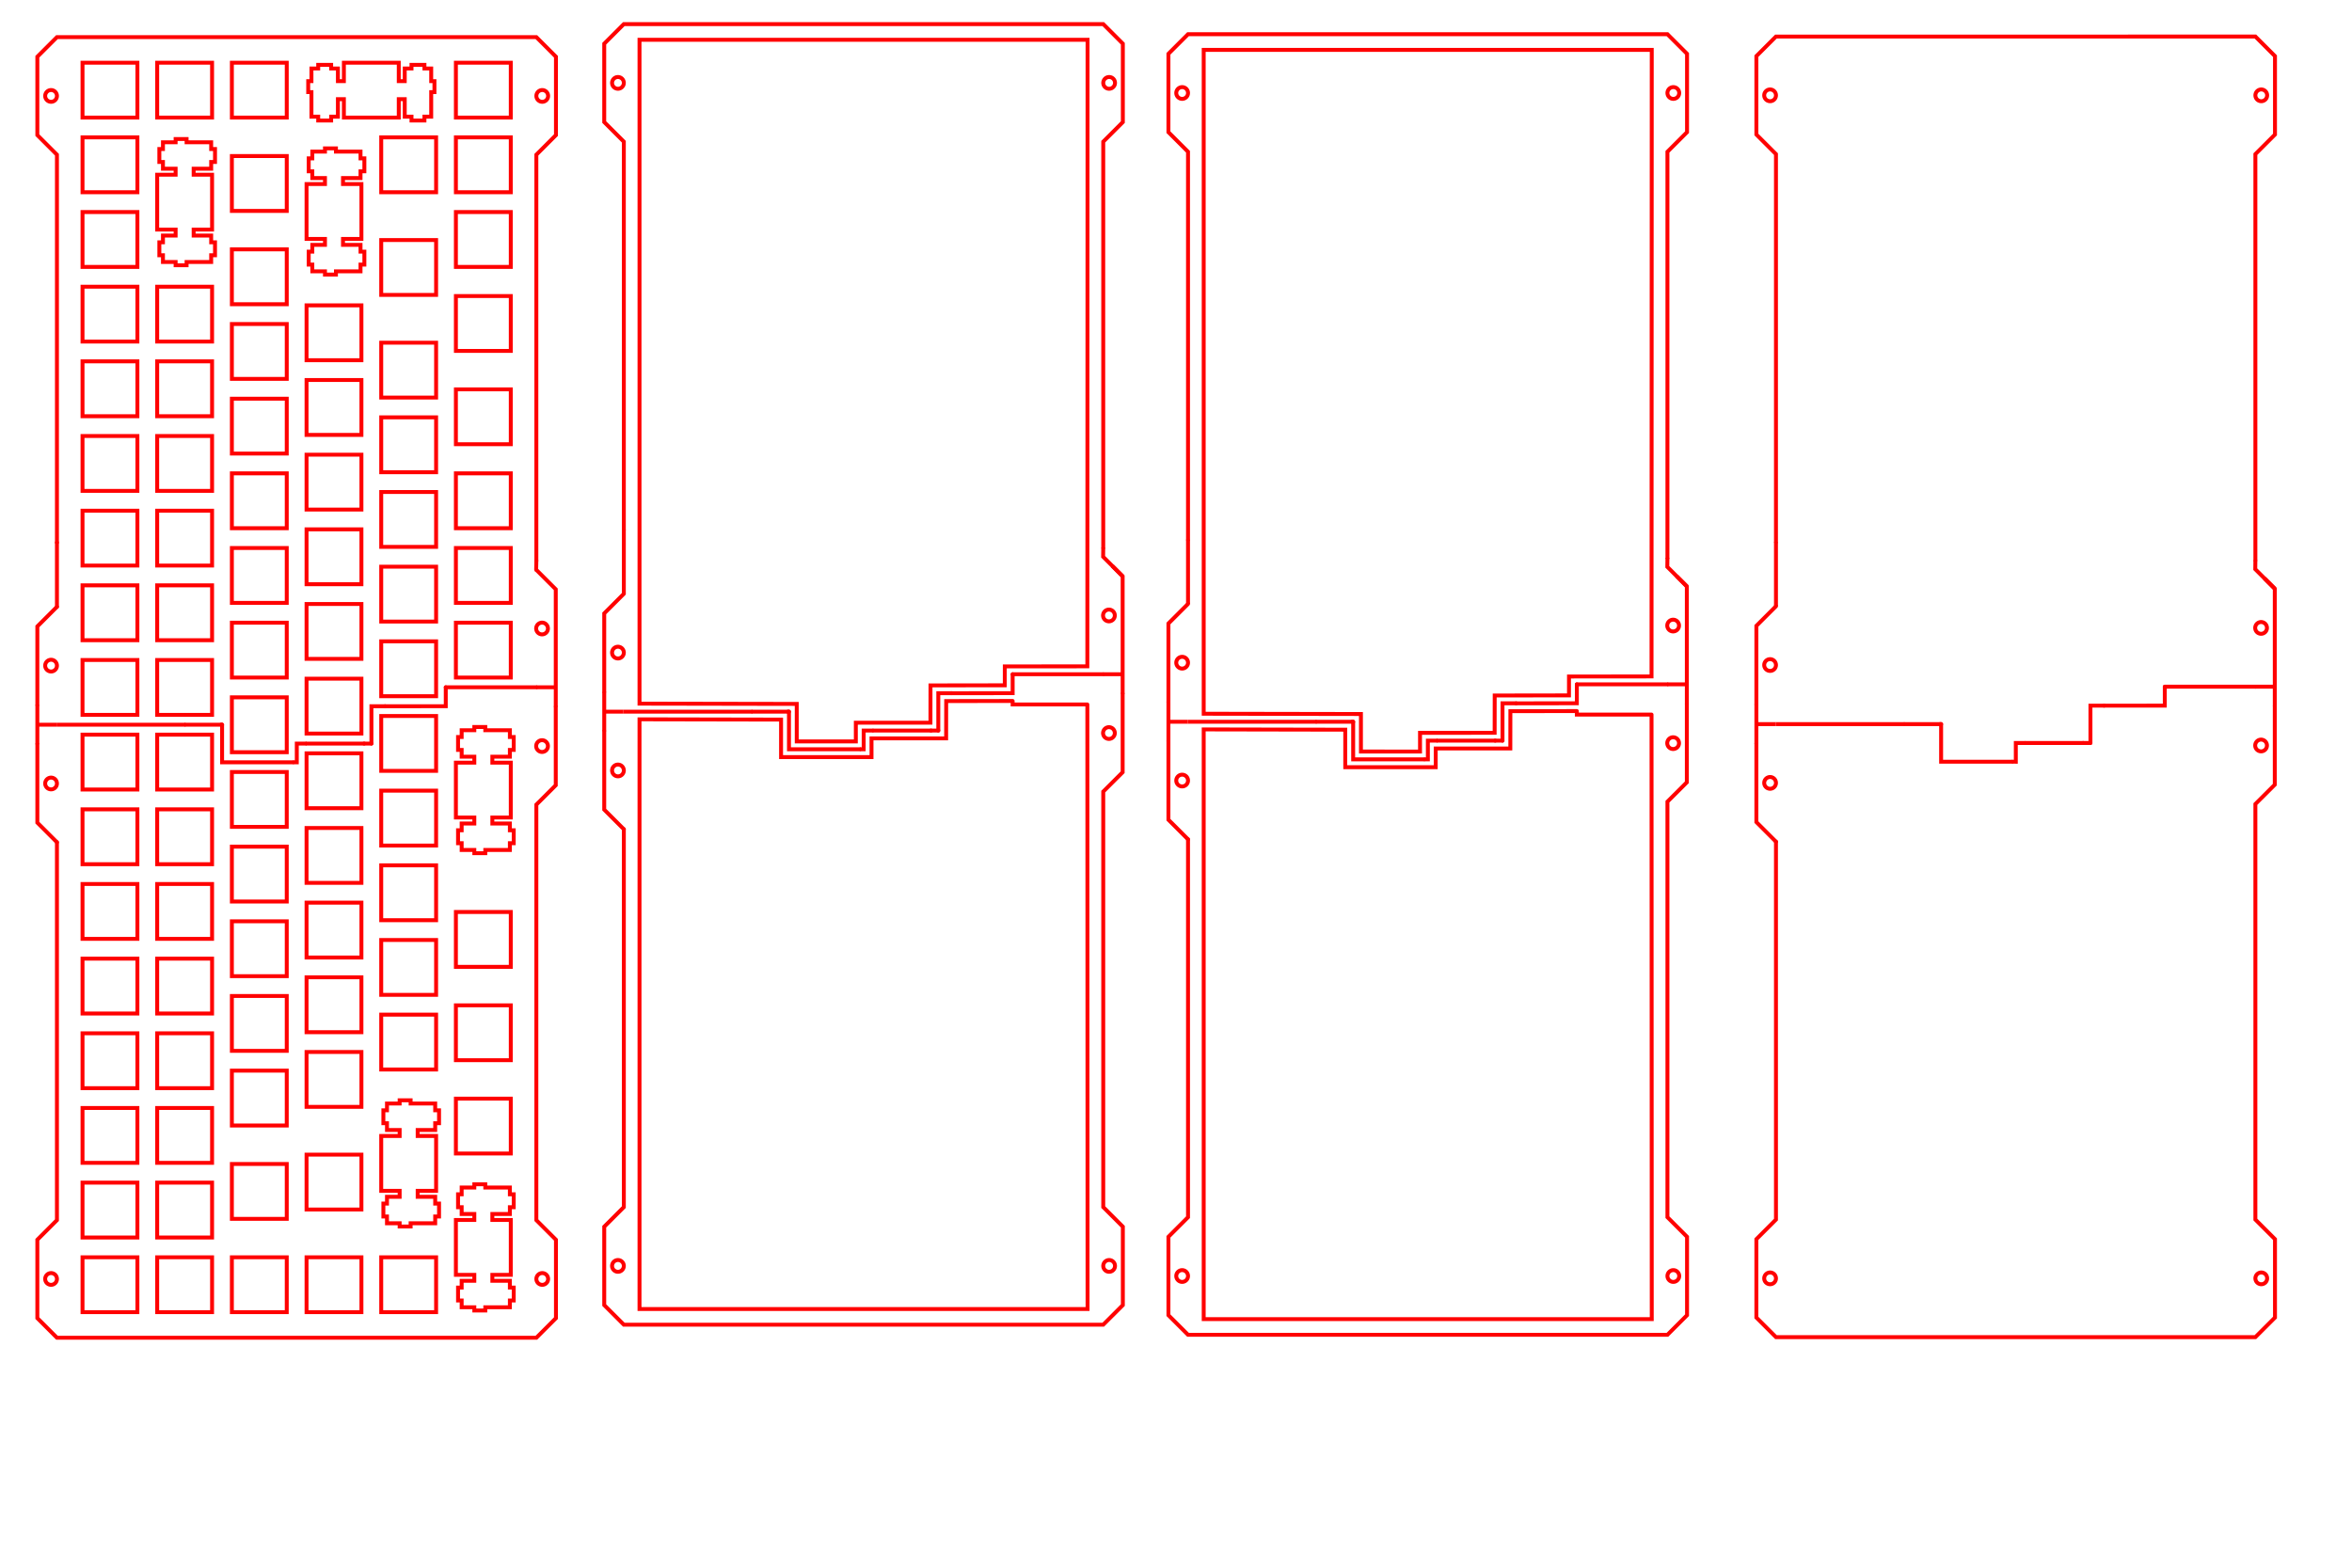 <?xml version="1.0" encoding="UTF-8" standalone="no"?>
<!-- Created with Inkscape (http://www.inkscape.org/) -->

<svg
   xmlns:dc="http://purl.org/dc/elements/1.1/"
   xmlns:cc="http://creativecommons.org/ns#"
   xmlns:rdf="http://www.w3.org/1999/02/22-rdf-syntax-ns#"
   xmlns:svg="http://www.w3.org/2000/svg"
   xmlns="http://www.w3.org/2000/svg"
   xmlns:sodipodi="http://sodipodi.sourceforge.net/DTD/sodipodi-0.dtd"
   xmlns:inkscape="http://www.inkscape.org/namespaces/inkscape"
   width="600mm"
   height="400mm"
   viewBox="0 0 600 400"
   version="1.1"
   id="svg5188"
   inkscape:version="0.92.1 15371"
   sodipodi:docname="overallprinting.svg">
  <defs
     id="defs5182" />
  <sodipodi:namedview
     id="base"
     pagecolor="#ffffff"
     bordercolor="#666666"
     borderopacity="1.0"
     inkscape:pageopacity="0.0"
     inkscape:pageshadow="2"
     inkscape:zoom="0.35"
     inkscape:cx="1060.4343"
     inkscape:cy="502.32212"
     inkscape:document-units="mm"
     inkscape:current-layer="layer5"
     showgrid="false"
     inkscape:pagecheckerboard="true"
     inkscape:window-width="1024"
     inkscape:window-height="691"
     inkscape:window-x="0"
     inkscape:window-y="25"
     inkscape:window-maximized="1" />
  <g
     inkscape:label="Layer 1"
     inkscape:groupmode="layer"
     id="layer1"
     transform="translate(0,103)" />
  <g
     inkscape:groupmode="layer"
     id="layer5"
     inkscape:label="open"
     transform="translate(0,100)">
    <g
       transform="rotate(-90,125.426,120.9)"
       id="g4766"
       style="stroke-width:1;stroke-miterlimit:4;stroke-dasharray:none">
      <polygon
         id="polygon8"
         style="fill:none;stroke:#ff0000;stroke-width:1;stroke-miterlimit:4;stroke-dasharray:none;stroke-opacity:1"
         points="21.05,125.774 35.05,125.774 35.05,121.074 36.575,121.074 36.575,125.544 38.3,125.544 38.3,126.524 41.6,126.524 41.6,125.544 43.325,125.544 43.325,119.274 44.15,119.274 44.15,116.475 43.325,116.475 43.325,113.244 41.6,113.244 41.6,112.324 38.3,112.324 38.3,113.244 36.575,113.244 36.575,116.475 35.05,116.475 35.05,111.774 21.05,111.774 21.05,116.475 19.525,116.475 19.525,113.244 17.8,113.244 17.8,112.324 14.5,112.324 14.5,113.244 12.775,113.244 12.775,116.475 11.95,116.475 11.95,119.274 12.775,119.274 12.775,125.544 14.5,125.544 14.5,126.524 17.8,126.524 17.8,125.544 19.525,125.544 19.525,121.074 21.05,121.074 " />
      <polygon
         id="polygon10"
         style="fill:none;stroke:#ff0000;stroke-width:1;stroke-miterlimit:4;stroke-dasharray:none;stroke-opacity:1"
         points="137.731,125.774 151.731,125.774 151.731,121.074 153.256,121.074 153.256,125.544 154.981,125.544 154.981,126.524 158.281,126.524 158.281,125.544 160.006,125.544 160.006,119.274 160.831,119.274 160.831,116.475 160.006,116.475 160.006,113.244 158.281,113.244 158.281,112.324 154.981,112.324 154.981,113.244 153.256,113.244 153.256,116.475 151.731,116.475 151.731,111.774 137.731,111.774 137.731,116.475 136.206,116.475 136.206,113.244 134.481,113.244 134.481,112.324 131.181,112.324 131.181,113.244 129.455,113.244 129.455,116.475 128.631,116.475 128.631,119.274 129.455,119.274 129.455,125.544 131.181,125.544 131.181,126.524 134.481,126.524 134.481,125.544 136.206,125.544 136.206,121.074 137.731,121.074 " />
      <polygon
         id="polygon12"
         style="fill:none;stroke:#ff0000;stroke-width:1;stroke-miterlimit:4;stroke-dasharray:none;stroke-opacity:1"
         points="52.006,125.774 66.006,125.774 66.006,111.774 52.006,111.774 " />
      <polygon
         id="polygon14"
         style="fill:none;stroke:#ff0000;stroke-width:1;stroke-miterlimit:4;stroke-dasharray:none;stroke-opacity:1"
         points="75.818,125.774 89.818,125.774 89.818,111.774 75.818,111.774 " />
      <polygon
         id="polygon16"
         style="fill:none;stroke:#ff0000;stroke-width:1;stroke-miterlimit:4;stroke-dasharray:none;stroke-opacity:1"
         points="99.631,125.774 113.631,125.774 113.631,111.774 99.631,111.774 " />
      <polygon
         id="polygon18"
         style="fill:none;stroke:#ff0000;stroke-width:1;stroke-miterlimit:4;stroke-dasharray:none;stroke-opacity:1"
         points="173.45,125.774 187.45,125.774 187.45,111.774 173.45,111.774 " />
      <polygon
         id="polygon20"
         style="fill:none;stroke:#ff0000;stroke-width:1;stroke-miterlimit:4;stroke-dasharray:none;stroke-opacity:1"
         points="192.5,125.774 206.5,125.774 206.5,111.774 192.5,111.774 " />
      <polygon
         id="polygon22"
         style="fill:none;stroke:#ff0000;stroke-width:1;stroke-miterlimit:4;stroke-dasharray:none;stroke-opacity:1"
         points="211.55,125.774 225.55,125.774 225.55,111.774 211.55,111.774 " />
      <polygon
         id="polygon24"
         style="fill:none;stroke:#ff0000;stroke-width:1;stroke-miterlimit:4;stroke-dasharray:none;stroke-opacity:1"
         points="232.981,125.774 246.981,125.774 246.981,111.774 232.981,111.774 " />
      <polygon
         id="polygon26"
         style="fill:none;stroke:#ff0000;stroke-width:1;stroke-miterlimit:4;stroke-dasharray:none;stroke-opacity:1"
         points="256.793,125.774 270.793,125.774 270.793,111.774 256.793,111.774 " />
      <polygon
         id="polygon28"
         style="fill:none;stroke:#ff0000;stroke-width:1;stroke-miterlimit:4;stroke-dasharray:none;stroke-opacity:1"
         points="278.225,125.774 292.225,125.774 292.225,111.774 278.225,111.774 " />
      <polygon
         id="polygon30"
         style="fill:none;stroke:#ff0000;stroke-width:1;stroke-miterlimit:4;stroke-dasharray:none;stroke-opacity:1"
         points="297.275,125.774 311.275,125.774 311.275,111.774 297.275,111.774 " />
      <polygon
         id="polygon32"
         style="fill:none;stroke:#ff0000;stroke-width:1;stroke-miterlimit:4;stroke-dasharray:none;stroke-opacity:1"
         points="316.325,125.774 330.325,125.774 330.325,111.774 316.325,111.774 " />
      <polygon
         id="polygon34"
         style="fill:none;stroke:#ff0000;stroke-width:1;stroke-miterlimit:4;stroke-dasharray:none;stroke-opacity:1"
         points="42.481,106.725 56.481,106.725 56.481,102.024 58.006,102.024 58.006,106.494 59.731,106.494 59.731,107.475 63.031,107.475 63.031,106.494 64.756,106.494 64.756,100.225 65.581,100.225 65.581,97.425 64.756,97.425 64.756,94.195 63.031,94.195 63.031,93.274 59.731,93.274 59.731,94.195 58.006,94.195 58.006,97.425 56.481,97.425 56.481,92.725 42.481,92.725 42.481,97.425 40.956,97.425 40.956,94.195 39.231,94.195 39.231,93.274 35.931,93.274 35.931,94.195 34.206,94.195 34.206,97.425 33.381,97.425 33.381,100.225 34.206,100.225 34.206,106.494 35.931,106.494 35.931,107.475 39.231,107.475 39.231,106.494 40.956,106.494 40.956,102.024 42.481,102.024 " />
      <polygon
         id="polygon36"
         style="fill:none;stroke:#ff0000;stroke-width:1;stroke-miterlimit:4;stroke-dasharray:none;stroke-opacity:1"
         points="11.524,106.725 25.525,106.725 25.525,92.725 11.524,92.725 " />
      <polygon
         id="polygon38"
         style="fill:none;stroke:#ff0000;stroke-width:1;stroke-miterlimit:4;stroke-dasharray:none;stroke-opacity:1"
         points="73.437,106.725 87.437,106.725 87.437,92.725 73.437,92.725 " />
      <polygon
         id="polygon40"
         style="fill:none;stroke:#ff0000;stroke-width:1;stroke-miterlimit:4;stroke-dasharray:none;stroke-opacity:1"
         points="92.487,106.725 106.487,106.725 106.487,92.725 92.487,92.725 " />
      <polygon
         id="polygon42"
         style="fill:none;stroke:#ff0000;stroke-width:1;stroke-miterlimit:4;stroke-dasharray:none;stroke-opacity:1"
         points="111.537,106.725 125.537,106.725 125.537,92.725 111.537,92.725 " />
      <polygon
         id="polygon44"
         style="fill:none;stroke:#ff0000;stroke-width:1;stroke-miterlimit:4;stroke-dasharray:none;stroke-opacity:1"
         points="130.586,106.725 144.587,106.725 144.587,92.725 130.586,92.725 " />
      <polygon
         id="polygon46"
         style="fill:none;stroke:#ff0000;stroke-width:1;stroke-miterlimit:4;stroke-dasharray:none;stroke-opacity:1"
         points="149.637,106.725 163.637,106.725 163.637,92.725 149.637,92.725 " />
      <polygon
         id="polygon48"
         style="fill:none;stroke:#ff0000;stroke-width:1;stroke-miterlimit:4;stroke-dasharray:none;stroke-opacity:1"
         points="168.687,106.725 182.687,106.725 182.687,92.725 168.687,92.725 " />
      <polygon
         id="polygon50"
         style="fill:none;stroke:#ff0000;stroke-width:1;stroke-miterlimit:4;stroke-dasharray:none;stroke-opacity:1"
         points="187.737,106.725 201.737,106.725 201.737,92.725 187.737,92.725 " />
      <polygon
         id="polygon52"
         style="fill:none;stroke:#ff0000;stroke-width:1;stroke-miterlimit:4;stroke-dasharray:none;stroke-opacity:1"
         points="206.787,106.725 220.787,106.725 220.787,92.725 206.787,92.725 " />
      <polygon
         id="polygon54"
         style="fill:none;stroke:#ff0000;stroke-width:1;stroke-miterlimit:4;stroke-dasharray:none;stroke-opacity:1"
         points="225.837,106.725 239.837,106.725 239.837,92.725 225.837,92.725 " />
      <polygon
         id="polygon56"
         style="fill:none;stroke:#ff0000;stroke-width:1;stroke-miterlimit:4;stroke-dasharray:none;stroke-opacity:1"
         points="244.887,106.725 258.887,106.725 258.887,92.725 244.887,92.725 " />
      <polygon
         id="polygon58"
         style="fill:none;stroke:#ff0000;stroke-width:1;stroke-miterlimit:4;stroke-dasharray:none;stroke-opacity:1"
         points="271.081,106.725 285.081,106.725 285.081,92.725 271.081,92.725 " />
      <polygon
         id="polygon60"
         style="fill:none;stroke:#ff0000;stroke-width:1;stroke-miterlimit:4;stroke-dasharray:none;stroke-opacity:1"
         points="297.275,106.725 311.275,106.725 311.275,92.725 297.275,92.725 " />
      <polygon
         id="polygon62"
         style="fill:none;stroke:#ff0000;stroke-width:1;stroke-miterlimit:4;stroke-dasharray:none;stroke-opacity:1"
         points="322.825,106.3 325.625,106.3 325.625,105.475 328.855,105.475 328.855,103.75 329.775,103.75 329.775,100.45 328.855,100.45 328.855,98.725 325.625,98.725 325.625,97.2 330.325,97.2 330.325,83.2 325.625,83.2 325.625,81.675 328.855,81.675 328.855,79.95 329.775,79.95 329.775,76.65 328.855,76.65 328.855,74.925 325.625,74.925 325.625,74.1 322.825,74.1 322.825,74.925 316.555,74.925 316.555,76.65 315.575,76.65 315.575,79.95 316.555,79.95 316.555,81.675 321.025,81.675 321.025,83.2 316.325,83.2 316.325,97.2 321.025,97.2 321.025,98.725 316.555,98.725 316.555,100.45 315.575,100.45 315.575,103.75 316.555,103.75 316.555,105.475 322.825,105.475 " />
      <polygon
         id="polygon64"
         style="fill:none;stroke:#ff0000;stroke-width:1;stroke-miterlimit:4;stroke-dasharray:none;stroke-opacity:1"
         points="285.368,87.675 299.368,87.675 299.368,82.975 300.893,82.975 300.893,87.445 302.618,87.445 302.618,88.425 305.918,88.425 305.918,87.445 307.643,87.445 307.643,81.175 308.468,81.175 308.468,78.375 307.643,78.375 307.643,75.145 305.918,75.145 305.918,74.225 302.618,74.225 302.618,75.145 300.893,75.145 300.893,78.375 299.368,78.375 299.368,73.675 285.368,73.675 285.368,78.375 283.843,78.375 283.843,75.145 282.118,75.145 282.118,74.225 278.818,74.225 278.818,75.145 277.093,75.145 277.093,78.375 276.268,78.375 276.268,81.175 277.093,81.175 277.093,87.445 278.818,87.445 278.818,88.425 282.118,88.425 282.118,87.445 283.843,87.445 283.843,82.975 285.368,82.975 " />
      <polygon
         id="polygon66"
         style="fill:none;stroke:#ff0000;stroke-width:1;stroke-miterlimit:4;stroke-dasharray:none;stroke-opacity:1"
         points="11.524,87.675 25.525,87.675 25.525,73.675 11.524,73.675 " />
      <polygon
         id="polygon68"
         style="fill:none;stroke:#ff0000;stroke-width:1;stroke-miterlimit:4;stroke-dasharray:none;stroke-opacity:1"
         points="37.718,87.675 51.718,87.675 51.718,73.675 37.718,73.675 " />
      <polygon
         id="polygon70"
         style="fill:none;fill-opacity:1;stroke:#ff0000;stroke-width:1;stroke-miterlimit:4;stroke-dasharray:none;stroke-opacity:1"
         points="63.912,87.675 77.912,87.675 77.912,73.675 63.912,73.675 " />
      <polygon
         id="polygon72"
         style="fill:none;stroke:#ff0000;stroke-width:1;stroke-miterlimit:4;stroke-dasharray:none;stroke-opacity:1"
         points="82.962,87.675 96.962,87.675 96.962,73.675 82.962,73.675 " />
      <polygon
         id="polygon74"
         style="fill:none;stroke:#ff0000;stroke-width:1;stroke-miterlimit:4;stroke-dasharray:none;stroke-opacity:1"
         points="102.012,87.675 116.012,87.675 116.012,73.675 102.012,73.675 " />
      <polygon
         id="polygon76"
         style="fill:none;stroke:#ff0000;stroke-width:1;stroke-miterlimit:4;stroke-dasharray:none;stroke-opacity:1"
         points="121.062,87.675 135.062,87.675 135.062,73.675 121.062,73.675 " />
      <polygon
         id="polygon78"
         style="fill:none;stroke:#ff0000;stroke-width:1;stroke-miterlimit:4;stroke-dasharray:none;stroke-opacity:1"
         points="140.112,87.675 154.112,87.675 154.112,73.675 140.112,73.675 " />
      <polygon
         id="polygon80"
         style="fill:none;stroke:#ff0000;stroke-width:1;stroke-miterlimit:4;stroke-dasharray:none;stroke-opacity:1"
         points="159.162,87.675 173.162,87.675 173.162,73.675 159.162,73.675 " />
      <polygon
         id="polygon82"
         style="fill:none;stroke:#ff0000;stroke-width:1;stroke-miterlimit:4;stroke-dasharray:none;stroke-opacity:1"
         points="178.212,87.675 192.212,87.675 192.212,73.675 178.212,73.675 " />
      <polygon
         id="polygon84"
         style="fill:none;stroke:#ff0000;stroke-width:1;stroke-miterlimit:4;stroke-dasharray:none;stroke-opacity:1"
         points="197.262,87.675 211.262,87.675 211.262,73.675 197.262,73.675 " />
      <polygon
         id="polygon86"
         style="fill:none;stroke:#ff0000;stroke-width:1;stroke-miterlimit:4;stroke-dasharray:none;stroke-opacity:1"
         points="216.312,87.675 230.312,87.675 230.312,73.675 216.312,73.675 " />
      <polygon
         id="polygon88"
         style="fill:none;stroke:#ff0000;stroke-width:1;stroke-miterlimit:4;stroke-dasharray:none;stroke-opacity:1"
         points="235.362,87.675 249.362,87.675 249.362,73.675 235.362,73.675 " />
      <polygon
         id="polygon90"
         style="fill:none;stroke:#ff0000;stroke-width:1;stroke-miterlimit:4;stroke-dasharray:none;stroke-opacity:1"
         points="254.412,87.675 268.412,87.675 268.412,73.675 254.412,73.675 " />
      <polygon
         id="polygon92"
         style="fill:none;stroke:#ff0000;stroke-width:1;stroke-miterlimit:4;stroke-dasharray:none;stroke-opacity:1"
         points="11.524,68.625 25.525,68.625 25.525,54.625 11.524,54.625 " />
      <polygon
         id="polygon94"
         style="fill:none;stroke:#ff0000;stroke-width:1;stroke-miterlimit:4;stroke-dasharray:none;stroke-opacity:1"
         points="35.337,68.625 49.337,68.625 49.337,54.625 35.337,54.625 " />
      <polygon
         id="polygon96"
         style="fill:none;stroke:#ff0000;stroke-width:1;stroke-miterlimit:4;stroke-dasharray:none;stroke-opacity:1"
         points="59.15,68.625 73.15,68.625 73.15,54.625 59.15,54.625 " />
      <polygon
         id="polygon98"
         style="fill:none;stroke:#ff0000;stroke-width:1;stroke-miterlimit:4;stroke-dasharray:none;stroke-opacity:1"
         points="78.2,68.625 92.2,68.625 92.2,54.625 78.2,54.625 " />
      <polygon
         id="polygon100"
         style="fill:none;stroke:#ff0000;stroke-width:1;stroke-miterlimit:4;stroke-dasharray:none;stroke-opacity:1"
         points="97.25,68.625 111.25,68.625 111.25,54.625 97.25,54.625 " />
      <polygon
         id="polygon102"
         style="fill:none;stroke:#ff0000;stroke-width:1;stroke-miterlimit:4;stroke-dasharray:none;stroke-opacity:1"
         points="116.3,68.625 130.3,68.625 130.3,54.625 116.3,54.625 " />
      <polygon
         id="polygon104"
         style="fill:none;stroke:#ff0000;stroke-width:1;stroke-miterlimit:4;stroke-dasharray:none;stroke-opacity:1"
         points="135.35,68.625 149.35,68.625 149.35,54.625 135.35,54.625 " />
      <polygon
         id="polygon106"
         style="fill:none;stroke:#ff0000;stroke-width:1;stroke-miterlimit:4;stroke-dasharray:none;stroke-opacity:1"
         points="154.4,68.625 168.4,68.625 168.4,54.625 154.4,54.625 " />
      <polygon
         id="polygon108"
         style="fill:none;stroke:#ff0000;stroke-width:1;stroke-miterlimit:4;stroke-dasharray:none;stroke-opacity:1"
         points="173.45,68.625 187.45,68.625 187.45,54.625 173.45,54.625 " />
      <polygon
         id="polygon110"
         style="fill:none;stroke:#ff0000;stroke-width:1;stroke-miterlimit:4;stroke-dasharray:none;stroke-opacity:1"
         points="192.5,68.625 206.5,68.625 206.5,54.625 192.5,54.625 " />
      <polygon
         id="polygon112"
         style="fill:none;stroke:#ff0000;stroke-width:1;stroke-miterlimit:4;stroke-dasharray:none;stroke-opacity:1"
         points="211.55,68.625 225.55,68.625 225.55,54.625 211.55,54.625 " />
      <polygon
         id="polygon114"
         style="fill:none;stroke:#ff0000;stroke-width:1;stroke-miterlimit:4;stroke-dasharray:none;stroke-opacity:1"
         points="230.6,68.625 244.6,68.625 244.6,54.625 230.6,54.625 " />
      <polygon
         id="polygon116"
         style="fill:none;stroke:#ff0000;stroke-width:1;stroke-miterlimit:4;stroke-dasharray:none;stroke-opacity:1"
         points="249.65,68.625 263.65,68.625 263.65,54.625 249.65,54.625 " />
      <polygon
         id="polygon118"
         style="fill:none;stroke:#ff0000;stroke-width:1;stroke-miterlimit:4;stroke-dasharray:none;stroke-opacity:1"
         points="268.7,68.625 282.7,68.625 282.7,54.625 268.7,54.625 " />
      <polygon
         id="polygon120"
         style="fill:none;stroke:#ff0000;stroke-width:1;stroke-miterlimit:4;stroke-dasharray:none;stroke-opacity:1"
         points="292.512,68.625 306.512,68.625 306.512,54.625 292.512,54.625 " />
      <polygon
         id="polygon122"
         style="fill:none;stroke:#ff0000;stroke-width:1;stroke-miterlimit:4;stroke-dasharray:none;stroke-opacity:1"
         points="316.325,68.625 330.325,68.625 330.325,54.625 316.325,54.625 " />
      <polygon
         id="polygon124"
         style="fill:none;stroke:#ff0000;stroke-width:1;stroke-miterlimit:4;stroke-dasharray:none;stroke-opacity:1"
         points="287.75,49.575 301.75,49.575 301.75,44.875 303.275,44.875 303.275,49.345 305,49.345 305,50.325 308.3,50.325 308.3,49.345 310.025,49.345 310.025,43.075 310.85,43.075 310.85,40.275 310.025,40.275 310.025,37.045 308.3,37.045 308.3,36.125 305,36.125 305,37.045 303.275,37.045 303.275,40.275 301.75,40.275 301.75,35.575 287.75,35.575 287.75,40.275 286.225,40.275 286.225,37.045 284.5,37.045 284.5,36.125 281.2,36.125 281.2,37.045 279.475,37.045 279.475,40.275 278.65,40.275 278.65,43.075 279.475,43.075 279.475,49.345 281.2,49.345 281.2,50.325 284.5,50.325 284.5,49.345 286.225,49.345 286.225,44.875 287.75,44.875 " />
      <polygon
         id="polygon126"
         style="fill:none;stroke:#ff0000;stroke-width:1;stroke-miterlimit:4;stroke-dasharray:none;stroke-opacity:1"
         points="11.524,49.575 25.525,49.575 25.525,35.575 11.524,35.575 " />
      <polygon
         id="polygon128"
         style="fill:none;stroke:#ff0000;stroke-width:1;stroke-miterlimit:4;stroke-dasharray:none;stroke-opacity:1"
         points="30.575,49.575 44.575,49.575 44.575,35.575 30.575,35.575 " />
      <polygon
         id="polygon130"
         style="fill:none;stroke:#ff0000;stroke-width:1;stroke-miterlimit:4;stroke-dasharray:none;stroke-opacity:1"
         points="49.625,49.575 63.625,49.575 63.625,35.575 49.625,35.575 " />
      <polygon
         id="polygon132"
         style="fill:none;stroke:#ff0000;stroke-width:1;stroke-miterlimit:4;stroke-dasharray:none;stroke-opacity:1"
         points="68.675,49.575 82.675,49.575 82.675,35.575 68.675,35.575 " />
      <polygon
         id="polygon134"
         style="fill:none;stroke:#ff0000;stroke-width:1;stroke-miterlimit:4;stroke-dasharray:none;stroke-opacity:1"
         points="87.725,49.575 101.725,49.575 101.725,35.575 87.725,35.575 " />
      <polygon
         id="polygon136"
         style="fill:none;stroke:#ff0000;stroke-width:1;stroke-miterlimit:4;stroke-dasharray:none;stroke-opacity:1"
         points="106.774,49.575 120.774,49.575 120.774,35.575 106.774,35.575 " />
      <polygon
         id="polygon138"
         style="fill:none;stroke:#ff0000;stroke-width:1;stroke-miterlimit:4;stroke-dasharray:none;stroke-opacity:1"
         points="125.824,49.575 139.825,49.575 139.825,35.575 125.824,35.575 " />
      <polygon
         id="polygon140"
         style="fill:none;stroke:#ff0000;stroke-width:1;stroke-miterlimit:4;stroke-dasharray:none;stroke-opacity:1"
         points="144.875,49.575 158.875,49.575 158.875,35.575 144.875,35.575 " />
      <polygon
         id="polygon142"
         style="fill:none;stroke:#ff0000;stroke-width:1;stroke-miterlimit:4;stroke-dasharray:none;stroke-opacity:1"
         points="163.925,49.575 177.925,49.575 177.925,35.575 163.925,35.575 " />
      <polygon
         id="polygon144"
         style="fill:none;stroke:#ff0000;stroke-width:1;stroke-miterlimit:4;stroke-dasharray:none;stroke-opacity:1"
         points="182.975,49.575 196.975,49.575 196.975,35.575 182.975,35.575 " />
      <polygon
         id="polygon146"
         style="fill:none;stroke:#ff0000;stroke-width:1;stroke-miterlimit:4;stroke-dasharray:none;stroke-opacity:1"
         points="202.025,49.575 216.025,49.575 216.025,35.575 202.025,35.575 " />
      <polygon
         id="polygon148"
         style="fill:none;stroke:#ff0000;stroke-width:1;stroke-miterlimit:4;stroke-dasharray:none;stroke-opacity:1"
         points="221.075,49.575 235.075,49.575 235.075,35.575 221.075,35.575 " />
      <polygon
         id="polygon150"
         style="fill:none;stroke:#ff0000;stroke-width:1;stroke-miterlimit:4;stroke-dasharray:none;stroke-opacity:1"
         points="240.125,49.575 254.125,49.575 254.125,35.575 240.125,35.575 " />
      <polygon
         id="polygon152"
         style="fill:none;stroke:#ff0000;stroke-width:1;stroke-miterlimit:4;stroke-dasharray:none;stroke-opacity:1"
         points="259.175,49.575 273.175,49.575 273.175,35.575 259.175,35.575 " />
      <polygon
         id="polygon154"
         style="fill:none;stroke:#ff0000;stroke-width:1;stroke-miterlimit:4;stroke-dasharray:none;stroke-opacity:1"
         points="316.325,49.575 330.325,49.575 330.325,35.575 316.325,35.575 " />
      <polygon
         id="polygon156"
         style="fill:none;stroke:#ff0000;stroke-width:1;stroke-miterlimit:4;stroke-dasharray:none;stroke-opacity:1"
         points="11.524,30.525 25.525,30.525 25.525,16.524 11.524,16.524 " />
      <polygon
         id="polygon158"
         style="fill:none;stroke:#ff0000;stroke-width:1;stroke-miterlimit:4;stroke-dasharray:none;stroke-opacity:1"
         points="30.575,30.525 44.575,30.525 44.575,16.524 30.575,16.524 " />
      <polygon
         id="polygon160"
         style="fill:none;stroke:#ff0000;stroke-width:1;stroke-miterlimit:4;stroke-dasharray:none;stroke-opacity:1"
         points="49.625,30.525 63.625,30.525 63.625,16.524 49.625,16.524 " />
      <polygon
         id="polygon162"
         style="fill:none;stroke:#ff0000;stroke-width:1;stroke-miterlimit:4;stroke-dasharray:none;stroke-opacity:1"
         points="68.675,30.525 82.675,30.525 82.675,16.524 68.675,16.524 " />
      <polygon
         id="polygon164"
         style="fill:none;stroke:#ff0000;stroke-width:1;stroke-miterlimit:4;stroke-dasharray:none;stroke-opacity:1"
         points="87.725,30.525 101.725,30.525 101.725,16.524 87.725,16.524 " />
      <polygon
         id="polygon166"
         style="fill:none;stroke:#ff0000;stroke-width:1;stroke-miterlimit:4;stroke-dasharray:none;stroke-opacity:1"
         points="106.774,30.525 120.774,30.525 120.774,16.524 106.774,16.524 " />
      <polygon
         id="polygon168"
         style="fill:none;stroke:#ff0000;stroke-width:1;stroke-miterlimit:4;stroke-dasharray:none;stroke-opacity:1"
         points="125.824,30.525 139.825,30.525 139.825,16.524 125.824,16.524 " />
      <polygon
         id="polygon170"
         style="fill:none;stroke:#ff0000;stroke-width:1;stroke-miterlimit:4;stroke-dasharray:none;stroke-opacity:1"
         points="144.875,30.525 158.875,30.525 158.875,16.524 144.875,16.524 " />
      <polygon
         id="polygon172"
         style="fill:none;stroke:#ff0000;stroke-width:1;stroke-miterlimit:4;stroke-dasharray:none;stroke-opacity:1"
         points="163.925,30.525 177.925,30.525 177.925,16.524 163.925,16.524 " />
      <polygon
         id="polygon174"
         style="fill:none;stroke:#ff0000;stroke-width:1;stroke-miterlimit:4;stroke-dasharray:none;stroke-opacity:1"
         points="182.975,30.525 196.975,30.525 196.975,16.524 182.975,16.524 " />
      <polygon
         id="polygon176"
         style="fill:none;stroke:#ff0000;stroke-width:1;stroke-miterlimit:4;stroke-dasharray:none;stroke-opacity:1"
         points="202.025,30.525 216.025,30.525 216.025,16.524 202.025,16.524 " />
      <polygon
         id="polygon178"
         style="fill:none;stroke:#ff0000;stroke-width:1;stroke-miterlimit:4;stroke-dasharray:none;stroke-opacity:1"
         points="221.075,30.525 235.075,30.525 235.075,16.524 221.075,16.524 " />
      <polygon
         id="polygon180"
         style="fill:none;stroke:#ff0000;stroke-width:1;stroke-miterlimit:4;stroke-dasharray:none;stroke-opacity:1"
         points="240.125,30.525 254.125,30.525 254.125,16.524 240.125,16.524 " />
      <polygon
         id="polygon182"
         style="fill:none;stroke:#ff0000;stroke-width:1;stroke-miterlimit:4;stroke-dasharray:none;stroke-opacity:1"
         points="259.175,30.525 273.175,30.525 273.175,16.524 259.175,16.524 " />
      <polygon
         id="polygon184"
         style="fill:none;stroke:#ff0000;stroke-width:1;stroke-miterlimit:4;stroke-dasharray:none;stroke-opacity:1"
         points="278.225,30.525 292.225,30.525 292.225,16.524 278.225,16.524 " />
      <polygon
         id="polygon186"
         style="fill:none;stroke:#ff0000;stroke-width:1;stroke-miterlimit:4;stroke-dasharray:none;stroke-opacity:1"
         points="297.275,30.525 311.275,30.525 311.275,16.524 297.275,16.524 " />
      <polygon
         id="polygon188"
         style="fill:none;stroke:#ff0000;stroke-width:1;stroke-miterlimit:4;stroke-dasharray:none;stroke-opacity:1"
         points="316.325,30.525 330.325,30.525 330.325,16.524 316.325,16.524 " />
      <polygon
         id="polygon192-2-8-7"
         style="fill:none;stroke:#ff0000;stroke-width:1;stroke-miterlimit:4;stroke-dasharray:none;stroke-opacity:1"
         points="321.968,7.004 321.851,7 321.733,7.004 321.616,7.017 321.5,7.041 321.387,7.073 321.276,7.114 321.17,7.163 321.067,7.221 320.969,7.286 320.876,7.359 320.79,7.439 320.71,7.525 320.637,7.618 320.572,7.716 320.514,7.819 320.465,7.925 320.424,8.036 320.392,8.149 320.369,8.265 320.355,8.382 320.351,8.5 320.355,8.617 320.369,8.734 320.392,8.85 320.424,8.963 320.465,9.074 320.514,9.18 320.572,9.283 320.637,9.381 320.71,9.474 320.79,9.56 320.876,9.64 320.969,9.713 321.067,9.778 321.17,9.836 321.276,9.885 321.387,9.926 321.5,9.958 321.616,9.981 321.733,9.995 321.851,10 321.968,9.995 322.085,9.981 322.201,9.958 322.314,9.926 322.425,9.885 322.531,9.836 322.634,9.778 322.732,9.713 322.825,9.64 322.911,9.56 322.991,9.474 323.064,9.381 323.129,9.283 323.187,9.18 323.236,9.074 323.277,8.963 323.309,8.85 323.332,8.734 323.346,8.617 323.351,8.5 323.346,8.382 323.332,8.265 323.309,8.149 323.277,8.036 323.236,7.925 323.187,7.819 323.129,7.716 323.064,7.618 322.991,7.525 322.911,7.439 322.825,7.359 322.732,7.286 322.634,7.221 322.531,7.163 322.425,7.114 322.314,7.073 322.201,7.041 322.085,7.017 "
         transform="matrix(1,0,0,-1,-135.888,142.251)" />
      <path
         inkscape:connector-curvature="0"
         id="path5014"
         d="M 207.894,10 H 191.489"
         style="fill:none;stroke:#ff0000;stroke-width:1;stroke-linecap:round;stroke-linejoin:miter;stroke-miterlimit:4;stroke-dasharray:none;stroke-opacity:1" />
      <path
         inkscape:connector-curvature="0"
         id="path5018"
         d="m 203.255,132.3 -2.292,-0.049"
         style="fill:none;stroke:#ff0000;stroke-width:1;stroke-linecap:round;stroke-linejoin:miter;stroke-miterlimit:4;stroke-dasharray:none;stroke-opacity:1" />
      <polygon
         id="polygon4"
         style="fill:none;stroke:#ff0000;stroke-width:1;stroke-miterlimit:4;stroke-dasharray:none;stroke-opacity:1"
         points="20.234,132.319 20.117,132.305 20,132.3 19.882,132.305 19.765,132.319 19.649,132.342 19.536,132.374 19.425,132.415 19.319,132.464 19.216,132.522 19.118,132.587 19.025,132.66 18.939,132.74 18.859,132.826 18.786,132.919 18.721,133.017 18.663,133.12 18.614,133.226 18.573,133.336 18.541,133.449 18.518,133.566 18.504,133.683 18.499,133.8 18.504,133.918 18.518,134.035 18.541,134.151 18.573,134.264 18.614,134.375 18.663,134.481 18.721,134.584 18.786,134.681 18.859,134.775 18.939,134.86 19.025,134.941 19.118,135.014 19.216,135.079 19.319,135.137 19.425,135.186 19.536,135.227 19.649,135.258 19.765,135.282 19.882,135.295 20,135.3 20.117,135.295 20.234,135.282 20.35,135.258 20.463,135.227 20.574,135.186 20.68,135.137 20.783,135.079 20.881,135.014 20.974,134.941 21.06,134.86 21.14,134.775 21.213,134.681 21.278,134.584 21.336,134.481 21.385,134.375 21.426,134.264 21.458,134.151 21.481,134.035 21.495,133.918 21.5,133.8 21.495,133.683 21.481,133.566 21.458,133.449 21.426,133.336 21.385,133.226 21.336,133.12 21.278,133.017 21.213,132.919 21.14,132.826 21.06,132.74 20.974,132.66 20.881,132.587 20.783,132.522 20.68,132.464 20.574,132.415 20.463,132.374 20.35,132.342 " />
      <polygon
         id="polygon6"
         style="fill:none;stroke:#ff0000;stroke-width:1;stroke-miterlimit:4;stroke-dasharray:none;stroke-opacity:1"
         points="322.085,132.319 321.968,132.305 321.851,132.3 321.733,132.305 321.616,132.319 321.5,132.342 321.387,132.374 321.276,132.415 321.17,132.464 321.067,132.522 320.969,132.587 320.876,132.66 320.79,132.74 320.71,132.826 320.637,132.919 320.572,133.017 320.514,133.12 320.465,133.226 320.424,133.336 320.392,133.449 320.369,133.566 320.355,133.683 320.351,133.8 320.355,133.918 320.369,134.035 320.392,134.151 320.424,134.264 320.465,134.375 320.514,134.481 320.572,134.584 320.637,134.681 320.71,134.775 320.79,134.86 320.876,134.941 320.969,135.014 321.067,135.079 321.17,135.137 321.276,135.186 321.387,135.227 321.5,135.258 321.616,135.282 321.733,135.295 321.851,135.3 321.968,135.295 322.085,135.282 322.201,135.258 322.314,135.227 322.425,135.186 322.531,135.137 322.634,135.079 322.732,135.014 322.825,134.941 322.911,134.86 322.991,134.775 323.064,134.681 323.129,134.584 323.187,134.481 323.236,134.375 323.277,134.264 323.309,134.151 323.332,134.035 323.346,133.918 323.351,133.8 323.346,133.683 323.332,133.566 323.309,133.449 323.277,133.336 323.236,133.226 323.187,133.12 323.129,133.017 323.064,132.919 322.991,132.826 322.911,132.74 322.825,132.66 322.732,132.587 322.634,132.522 322.531,132.464 322.425,132.415 322.314,132.374 322.201,132.342 " />
      <polygon
         id="polygon190"
         style="fill:none;stroke:#ff0000;stroke-width:1;stroke-miterlimit:4;stroke-dasharray:none;stroke-opacity:1"
         points="20.234,7.017 20.117,7.004 20,7 19.882,7.004 19.765,7.017 19.649,7.041 19.536,7.073 19.425,7.114 19.319,7.163 19.216,7.221 19.118,7.286 19.025,7.359 18.939,7.439 18.859,7.525 18.786,7.618 18.721,7.716 18.663,7.819 18.614,7.925 18.573,8.036 18.541,8.149 18.518,8.265 18.504,8.382 18.499,8.5 18.504,8.617 18.518,8.734 18.541,8.85 18.573,8.963 18.614,9.074 18.663,9.18 18.721,9.283 18.786,9.381 18.859,9.474 18.939,9.56 19.025,9.64 19.118,9.713 19.216,9.778 19.319,9.836 19.425,9.885 19.536,9.926 19.649,9.958 19.765,9.981 19.882,9.995 20,10 20.117,9.995 20.234,9.981 20.35,9.958 20.463,9.926 20.574,9.885 20.68,9.836 20.783,9.778 20.881,9.713 20.974,9.64 21.06,9.56 21.14,9.474 21.213,9.381 21.278,9.283 21.336,9.18 21.385,9.074 21.426,8.963 21.458,8.85 21.481,8.734 21.495,8.617 21.5,8.5 21.495,8.382 21.481,8.265 21.458,8.149 21.426,8.036 21.385,7.925 21.336,7.819 21.278,7.716 21.213,7.618 21.14,7.525 21.06,7.439 20.974,7.359 20.881,7.286 20.783,7.221 20.68,7.163 20.574,7.114 20.463,7.073 20.35,7.041 " />
      <polygon
         id="polygon192"
         style="fill:none;stroke:#ff0000;stroke-width:1;stroke-miterlimit:4;stroke-dasharray:none;stroke-opacity:1"
         points="322.085,7.017 321.968,7.004 321.851,7 321.733,7.004 321.616,7.017 321.5,7.041 321.387,7.073 321.276,7.114 321.17,7.163 321.067,7.221 320.969,7.286 320.876,7.359 320.79,7.439 320.71,7.525 320.637,7.618 320.572,7.716 320.514,7.819 320.465,7.925 320.424,8.036 320.392,8.149 320.369,8.265 320.355,8.382 320.351,8.5 320.355,8.617 320.369,8.734 320.392,8.85 320.424,8.963 320.465,9.074 320.514,9.18 320.572,9.283 320.637,9.381 320.71,9.474 320.79,9.56 320.876,9.64 320.969,9.713 321.067,9.778 321.17,9.836 321.276,9.885 321.387,9.926 321.5,9.958 321.616,9.981 321.733,9.995 321.851,10 321.968,9.995 322.085,9.981 322.201,9.958 322.314,9.926 322.425,9.885 322.531,9.836 322.634,9.778 322.732,9.713 322.825,9.64 322.911,9.56 322.991,9.474 323.064,9.381 323.129,9.283 323.187,9.18 323.236,9.074 323.277,8.963 323.309,8.85 323.332,8.734 323.346,8.617 323.351,8.5 323.346,8.382 323.332,8.265 323.309,8.149 323.277,8.036 323.236,7.925 323.187,7.819 323.129,7.716 323.064,7.618 322.991,7.525 322.911,7.439 322.825,7.359 322.732,7.286 322.634,7.221 322.531,7.163 322.425,7.114 322.314,7.073 322.201,7.041 " />
      <path
         sodipodi:nodetypes="ccccccccccccccccccccccccc"
         inkscape:connector-curvature="0"
         id="polygon2"
         d="M 207.894,10 H 306.851 l 5,-5 h 20 l 5,5 v 122.3 l -5,5.001 h -20 l -5,-5.001 H 203.255 M 131.419,10 H 124.539 35 L 30,5 H 10 l -5,5 v 122.3 l 5,5.001 h 20 l 5,-5.001 h 81.387 21.085 3.549 l 4.943,4.951 h 20"
         style="fill:none;stroke:#ff0000;stroke-width:1;stroke-linecap:round;stroke-miterlimit:4;stroke-dasharray:none;stroke-opacity:1" />
      <polygon
         id="polygon192-2"
         style="fill:none;stroke:#ff0000;stroke-width:1;stroke-miterlimit:4;stroke-dasharray:none;stroke-opacity:1"
         points="323.309,8.149 323.277,8.036 323.236,7.925 323.187,7.819 323.129,7.716 323.064,7.618 322.991,7.525 322.911,7.439 322.825,7.359 322.732,7.286 322.634,7.221 322.531,7.163 322.425,7.114 322.314,7.073 322.201,7.041 322.085,7.017 321.968,7.004 321.851,7 321.733,7.004 321.616,7.017 321.5,7.041 321.387,7.073 321.276,7.114 321.17,7.163 321.067,7.221 320.969,7.286 320.876,7.359 320.79,7.439 320.71,7.525 320.637,7.618 320.572,7.716 320.514,7.819 320.465,7.925 320.424,8.036 320.392,8.149 320.369,8.265 320.355,8.382 320.351,8.5 320.355,8.617 320.369,8.734 320.392,8.85 320.424,8.963 320.465,9.074 320.514,9.18 320.572,9.283 320.637,9.381 320.71,9.474 320.79,9.56 320.876,9.64 320.969,9.713 321.067,9.778 321.17,9.836 321.276,9.885 321.387,9.926 321.5,9.958 321.616,9.981 321.733,9.995 321.851,10 321.968,9.995 322.085,9.981 322.201,9.958 322.314,9.926 322.425,9.885 322.531,9.836 322.634,9.778 322.732,9.713 322.825,9.64 322.911,9.56 322.991,9.474 323.064,9.381 323.129,9.283 323.187,9.18 323.236,9.074 323.277,8.963 323.309,8.85 323.332,8.734 323.346,8.617 323.351,8.5 323.346,8.382 323.332,8.265 "
         transform="translate(-145.361,-2e-6)" />
      <path
         sodipodi:nodetypes="ccc"
         inkscape:connector-curvature="0"
         id="path4928"
         d="m 166.49,5 h 20 l 5,5"
         style="fill:none;stroke:#ff0000;stroke-width:1;stroke-linecap:round;stroke-linejoin:miter;stroke-miterlimit:4;stroke-dasharray:none;stroke-opacity:1" />
      <polygon
         id="polygon192-2-2"
         style="fill:none;stroke:#ff0000;stroke-width:1;stroke-miterlimit:4;stroke-dasharray:none;stroke-opacity:1"
         points="323.187,9.18 323.236,9.074 323.277,8.963 323.309,8.85 323.332,8.734 323.346,8.617 323.351,8.5 323.346,8.382 323.332,8.265 323.309,8.149 323.277,8.036 323.236,7.925 323.187,7.819 323.129,7.716 323.064,7.618 322.991,7.525 322.911,7.439 322.825,7.359 322.732,7.286 322.634,7.221 322.531,7.163 322.425,7.114 322.314,7.073 322.201,7.041 322.085,7.017 321.968,7.004 321.851,7 321.733,7.004 321.616,7.017 321.5,7.041 321.387,7.073 321.276,7.114 321.17,7.163 321.067,7.221 320.969,7.286 320.876,7.359 320.79,7.439 320.71,7.525 320.637,7.618 320.572,7.716 320.514,7.819 320.465,7.925 320.424,8.036 320.392,8.149 320.369,8.265 320.355,8.382 320.351,8.5 320.355,8.617 320.369,8.734 320.392,8.85 320.424,8.963 320.465,9.074 320.514,9.18 320.572,9.283 320.637,9.381 320.71,9.474 320.79,9.56 320.876,9.64 320.969,9.713 321.067,9.778 321.17,9.836 321.276,9.885 321.387,9.926 321.5,9.958 321.616,9.981 321.733,9.995 321.851,10 321.968,9.995 322.085,9.981 322.201,9.958 322.314,9.926 322.425,9.885 322.531,9.836 322.634,9.778 322.732,9.713 322.825,9.64 322.911,9.56 322.991,9.474 323.064,9.381 323.129,9.283 "
         transform="translate(-175.432,-2.15e-6)" />
      <path
         sodipodi:nodetypes="ccc"
         inkscape:connector-curvature="0"
         id="path4928-7"
         d="m 131.419,10 5,-5 h 20"
         style="fill:none;stroke:#ff0000;stroke-width:1;stroke-linecap:round;stroke-linejoin:miter;stroke-miterlimit:4;stroke-dasharray:none;stroke-opacity:1" />
      <polygon
         id="polygon192-2-8"
         style="fill:none;stroke:#ff0000;stroke-width:1;stroke-miterlimit:4;stroke-dasharray:none;stroke-opacity:1"
         points="321.851,10 321.968,9.995 322.085,9.981 322.201,9.958 322.314,9.926 322.425,9.885 322.531,9.836 322.634,9.778 322.732,9.713 322.825,9.64 322.911,9.56 322.991,9.474 323.064,9.381 323.129,9.283 323.187,9.18 323.236,9.074 323.277,8.963 323.309,8.85 323.332,8.734 323.346,8.617 323.351,8.5 323.346,8.382 323.332,8.265 323.309,8.149 323.277,8.036 323.236,7.925 323.187,7.819 323.129,7.716 323.064,7.618 322.991,7.525 322.911,7.439 322.825,7.359 322.732,7.286 322.634,7.221 322.531,7.163 322.425,7.114 322.314,7.073 322.201,7.041 322.085,7.017 321.968,7.004 321.851,7 321.733,7.004 321.616,7.017 321.5,7.041 321.387,7.073 321.276,7.114 321.17,7.163 321.067,7.221 320.969,7.286 320.876,7.359 320.79,7.439 320.71,7.525 320.637,7.618 320.572,7.716 320.514,7.819 320.465,7.925 320.424,8.036 320.392,8.149 320.369,8.265 320.355,8.382 320.351,8.5 320.355,8.617 320.369,8.734 320.392,8.85 320.424,8.963 320.465,9.074 320.514,9.18 320.572,9.283 320.637,9.381 320.71,9.474 320.79,9.56 320.876,9.64 320.969,9.713 321.067,9.778 321.17,9.836 321.276,9.885 321.387,9.926 321.5,9.958 321.616,9.981 321.733,9.995 "
         transform="matrix(1,0,0,-1,-165.888,142.251)" />
      <path
         sodipodi:nodetypes="ccc"
         inkscape:connector-curvature="0"
         id="path4928-3-4"
         d="m 200.963,132.251 -5,5 h -20 -10"
         style="fill:none;stroke:#ff0000;stroke-width:1;stroke-linecap:butt;stroke-linejoin:miter;stroke-miterlimit:4;stroke-dasharray:none;stroke-opacity:1" />
      <path
         inkscape:connector-curvature="0"
         id="path5092"
         d="M 156.419,5 166.49,5"
         style="fill:none;stroke:#ff0000;stroke-width:1;stroke-linecap:butt;stroke-linejoin:miter;stroke-miterlimit:4;stroke-dasharray:none;stroke-opacity:1" />
      <g
         style="stroke:#ff0000;stroke-width:1;stroke-miterlimit:4;stroke-dasharray:none;stroke-opacity:1"
         id="g5128">
        <g
           id="g4893"
           style="stroke:#ff0000;stroke-width:1;stroke-miterlimit:4;stroke-dasharray:none;stroke-opacity:1">
          <path
             inkscape:connector-curvature="0"
             id="path4754"
             d="m 170.963,109.19 v 23.061"
             style="fill:none;stroke:#ff0000;stroke-width:1;stroke-linecap:round;stroke-linejoin:miter;stroke-miterlimit:4;stroke-dasharray:none;stroke-opacity:1;paint-order:stroke fill markers" />
          <path
             inkscape:connector-curvature="0"
             id="path4773"
             d="m 170.963,109.19 h -4.827 l -0.013,-11.702 v -3.79"
             style="fill:none;stroke:#ff0000;stroke-width:1;stroke-linecap:round;stroke-linejoin:miter;stroke-miterlimit:4;stroke-dasharray:none;stroke-opacity:1;paint-order:stroke fill markers" />
          <g
             id="g4846"
             style="stroke:#ff0000;stroke-width:1;stroke-miterlimit:4;stroke-dasharray:none;stroke-opacity:1">
            <path
               style="fill:none;stroke:#ff0000;stroke-width:1;stroke-linecap:round;stroke-linejoin:miter;stroke-miterlimit:4;stroke-dasharray:none;stroke-opacity:1;paint-order:stroke fill markers"
               d="M 156.599,73.675 V 88.36"
               id="path4777"
               inkscape:connector-curvature="0" />
            <path
               style="fill:none;stroke:#ff0000;stroke-width:1;stroke-linecap:round;stroke-linejoin:miter;stroke-miterlimit:4;stroke-dasharray:none;stroke-opacity:1;paint-order:stroke fill markers"
               d="m 156.599,88.36 v 1.862"
               id="path4779"
               inkscape:connector-curvature="0" />
          </g>
          <path
             inkscape:connector-curvature="0"
             id="path4781"
             d="m 166.124,93.698 v -3.475 h -9.525"
             style="fill:none;stroke:#ff0000;stroke-width:1;stroke-linecap:round;stroke-linejoin:miter;stroke-miterlimit:4;stroke-dasharray:none;stroke-opacity:1;paint-order:stroke fill markers" />
          <path
             style="fill:none;stroke:#ff0000;stroke-width:1;stroke-linecap:butt;stroke-linejoin:miter;stroke-miterlimit:4;stroke-dasharray:none;stroke-opacity:1;paint-order:stroke fill markers"
             d="M 161.415,42.808 V 9.909"
             id="path4699"
             inkscape:connector-curvature="0" />
          <path
             style="fill:none;stroke:#ff0000;stroke-width:1;stroke-linecap:round;stroke-linejoin:miter;stroke-miterlimit:4;stroke-dasharray:none;stroke-opacity:1;paint-order:stroke fill markers"
             d="M 161.415,51.882 V 42.808"
             id="path4699-5"
             inkscape:connector-curvature="0" />
          <g
             id="g4879"
             style="stroke:#ff0000;stroke-width:1;stroke-miterlimit:4;stroke-dasharray:none;stroke-opacity:1">
            <path
               style="fill:none;stroke:#ff0000;stroke-width:1;stroke-linecap:round;stroke-linejoin:miter;stroke-miterlimit:4;stroke-dasharray:none;stroke-opacity:1;paint-order:stroke fill markers"
               d="m 161.415,51.882 v 0.248"
               id="path4790"
               inkscape:connector-curvature="0" />
            <path
               style="fill:none;stroke:#ff0000;stroke-width:1;stroke-linecap:round;stroke-linejoin:miter;stroke-miterlimit:4;stroke-dasharray:none;stroke-opacity:1;paint-order:stroke fill markers"
               d="m 161.415,52.129 h -9.591 v 18.062"
               id="path4796"
               inkscape:connector-curvature="0" />
          </g>
          <path
             inkscape:connector-curvature="0"
             id="path4798"
             d="m 156.599,73.675 v -2.49 h -4.781 l 0.006,-0.994"
             style="fill:none;stroke:#ff0000;stroke-width:1;stroke-linecap:butt;stroke-linejoin:miter;stroke-miterlimit:4;stroke-dasharray:none;stroke-opacity:1;paint-order:stroke fill markers" />
        </g>
        <path
           style="fill:none;stroke:#ff0000;stroke-width:1;stroke-linecap:butt;stroke-linejoin:miter;stroke-miterlimit:4;stroke-dasharray:none;stroke-opacity:1"
           d="M 161.415,9.909 V 4.989"
           id="path5094"
           inkscape:connector-curvature="0" />
        <path
           style="fill:none;stroke:#ff0000;stroke-width:1;stroke-linecap:butt;stroke-linejoin:miter;stroke-miterlimit:4;stroke-dasharray:none;stroke-opacity:1"
           d="m 170.963,132.251 v 4.981"
           id="path5096"
           inkscape:connector-curvature="0" />
      </g>
    </g>
    <g
       transform="rotate(-90,196.038,46.94)"
       id="g4579"
       style="stroke-width:1;stroke-miterlimit:4;stroke-dasharray:none">
      <polygon
         transform="translate(-0.021,0.042)"
         id="polygon4-1"
         style="fill:none;stroke:#ff0000;stroke-width:1;stroke-miterlimit:4;stroke-dasharray:none;stroke-opacity:1"
         points="18.518,133.566 18.504,133.683 18.499,133.8 18.504,133.918 18.518,134.035 18.541,134.151 18.573,134.264 18.614,134.375 18.663,134.481 18.721,134.584 18.786,134.681 18.859,134.775 18.939,134.86 19.025,134.941 19.118,135.014 19.216,135.079 19.319,135.137 19.425,135.186 19.536,135.227 19.649,135.258 19.765,135.282 19.882,135.295 20,135.3 20.117,135.295 20.234,135.282 20.35,135.258 20.463,135.227 20.574,135.186 20.68,135.137 20.783,135.079 20.881,135.014 20.974,134.941 21.06,134.86 21.14,134.775 21.213,134.681 21.278,134.584 21.336,134.481 21.385,134.375 21.426,134.264 21.458,134.151 21.481,134.035 21.495,133.918 21.5,133.8 21.495,133.683 21.481,133.566 21.458,133.449 21.426,133.336 21.385,133.226 21.336,133.12 21.278,133.017 21.213,132.919 21.14,132.826 21.06,132.74 20.974,132.66 20.881,132.587 20.783,132.522 20.68,132.464 20.574,132.415 20.463,132.374 20.35,132.342 20.234,132.319 20.117,132.305 20,132.3 19.882,132.305 19.765,132.319 19.649,132.342 19.536,132.374 19.425,132.415 19.319,132.464 19.216,132.522 19.118,132.587 19.025,132.66 18.939,132.74 18.859,132.826 18.786,132.919 18.721,133.017 18.663,133.12 18.614,133.226 18.573,133.336 18.541,133.449 " />
      <polygon
         transform="translate(-0.021,0.042)"
         id="polygon6-5"
         style="fill:none;stroke:#ff0000;stroke-width:1;stroke-miterlimit:4;stroke-dasharray:none;stroke-opacity:1"
         points="320.369,133.566 320.355,133.683 320.351,133.8 320.355,133.918 320.369,134.035 320.392,134.151 320.424,134.264 320.465,134.375 320.514,134.481 320.572,134.584 320.637,134.681 320.71,134.775 320.79,134.86 320.876,134.941 320.969,135.014 321.067,135.079 321.17,135.137 321.276,135.186 321.387,135.227 321.5,135.258 321.616,135.282 321.733,135.295 321.851,135.3 321.968,135.295 322.085,135.282 322.201,135.258 322.314,135.227 322.425,135.186 322.531,135.137 322.634,135.079 322.732,135.014 322.825,134.941 322.911,134.86 322.991,134.775 323.064,134.681 323.129,134.584 323.187,134.481 323.236,134.375 323.277,134.264 323.309,134.151 323.332,134.035 323.346,133.918 323.351,133.8 323.346,133.683 323.332,133.566 323.309,133.449 323.277,133.336 323.236,133.226 323.187,133.12 323.129,133.017 323.064,132.919 322.991,132.826 322.911,132.74 322.825,132.66 322.732,132.587 322.634,132.522 322.531,132.464 322.425,132.415 322.314,132.374 322.201,132.342 322.085,132.319 321.968,132.305 321.851,132.3 321.733,132.305 321.616,132.319 321.5,132.342 321.387,132.374 321.276,132.415 321.17,132.464 321.067,132.522 320.969,132.587 320.876,132.66 320.79,132.74 320.71,132.826 320.637,132.919 320.572,133.017 320.514,133.12 320.465,133.226 320.424,133.336 320.392,133.449 " />
      <polygon
         transform="translate(-0.021,0.042)"
         id="polygon190-7"
         style="fill:none;stroke:#ff0000;stroke-width:1;stroke-miterlimit:4;stroke-dasharray:none;stroke-opacity:1"
         points="18.518,8.265 18.504,8.382 18.499,8.5 18.504,8.617 18.518,8.734 18.541,8.85 18.573,8.963 18.614,9.074 18.663,9.18 18.721,9.283 18.786,9.381 18.859,9.474 18.939,9.56 19.025,9.64 19.118,9.713 19.216,9.778 19.319,9.836 19.425,9.885 19.536,9.926 19.649,9.958 19.765,9.981 19.882,9.995 20,10 20.117,9.995 20.234,9.981 20.35,9.958 20.463,9.926 20.574,9.885 20.68,9.836 20.783,9.778 20.881,9.713 20.974,9.64 21.06,9.56 21.14,9.474 21.213,9.381 21.278,9.283 21.336,9.18 21.385,9.074 21.426,8.963 21.458,8.85 21.481,8.734 21.495,8.617 21.5,8.5 21.495,8.382 21.481,8.265 21.458,8.149 21.426,8.036 21.385,7.925 21.336,7.819 21.278,7.716 21.213,7.618 21.14,7.525 21.06,7.439 20.974,7.359 20.881,7.286 20.783,7.221 20.68,7.163 20.574,7.114 20.463,7.073 20.35,7.041 20.234,7.017 20.117,7.004 20,7 19.882,7.004 19.765,7.017 19.649,7.041 19.536,7.073 19.425,7.114 19.319,7.163 19.216,7.221 19.118,7.286 19.025,7.359 18.939,7.439 18.859,7.525 18.786,7.618 18.721,7.716 18.663,7.819 18.614,7.925 18.573,8.036 18.541,8.149 " />
      <polygon
         transform="translate(-0.021,0.042)"
         id="polygon192-8"
         style="fill:none;stroke:#ff0000;stroke-width:1;stroke-miterlimit:4;stroke-dasharray:none;stroke-opacity:1"
         points="320.369,8.265 320.355,8.382 320.351,8.5 320.355,8.617 320.369,8.734 320.392,8.85 320.424,8.963 320.465,9.074 320.514,9.18 320.572,9.283 320.637,9.381 320.71,9.474 320.79,9.56 320.876,9.64 320.969,9.713 321.067,9.778 321.17,9.836 321.276,9.885 321.387,9.926 321.5,9.958 321.616,9.981 321.733,9.995 321.851,10 321.968,9.995 322.085,9.981 322.201,9.958 322.314,9.926 322.425,9.885 322.531,9.836 322.634,9.778 322.732,9.713 322.825,9.64 322.911,9.56 322.991,9.474 323.064,9.381 323.129,9.283 323.187,9.18 323.236,9.074 323.277,8.963 323.309,8.85 323.332,8.734 323.346,8.617 323.351,8.5 323.346,8.382 323.332,8.265 323.309,8.149 323.277,8.036 323.236,7.925 323.187,7.819 323.129,7.716 323.064,7.618 322.991,7.525 322.911,7.439 322.825,7.359 322.732,7.286 322.634,7.221 322.531,7.163 322.425,7.114 322.314,7.073 322.201,7.041 322.085,7.017 321.968,7.004 321.851,7 321.733,7.004 321.616,7.017 321.5,7.041 321.387,7.073 321.276,7.114 321.17,7.163 321.067,7.221 320.969,7.286 320.876,7.359 320.79,7.439 320.71,7.525 320.637,7.618 320.572,7.716 320.514,7.819 320.465,7.925 320.424,8.036 320.392,8.149 " />
      <path
         sodipodi:nodetypes="ccccccccccccccccccccccccc"
         inkscape:connector-curvature="0"
         id="polygon2-9"
         d="m 207.872,10.042 h 98.957 l 5,-5 h 20 l 5,5 v 122.3 l -5,5.001 h -20 l -5,-5.001 H 203.234 m -71.836,-122.3 h -6.879 -89.539 l -5,-5 h -20 l -5,5 v 122.3 l 5,5.001 h 20 l 5,-5.001 h 81.387 21.085 3.549 l 4.943,4.951 h 20"
         style="fill:none;stroke:#ff0000;stroke-width:1;stroke-linecap:round;stroke-miterlimit:4;stroke-dasharray:none;stroke-opacity:1" />
      <polygon
         id="polygon192-2-9"
         style="fill:none;stroke:#ff0000;stroke-width:1;stroke-miterlimit:4;stroke-dasharray:none;stroke-opacity:1"
         points="321.5,7.041 321.387,7.073 321.276,7.114 321.17,7.163 321.067,7.221 320.969,7.286 320.876,7.359 320.79,7.439 320.71,7.525 320.637,7.618 320.572,7.716 320.514,7.819 320.465,7.925 320.424,8.036 320.392,8.149 320.369,8.265 320.355,8.382 320.351,8.5 320.355,8.617 320.369,8.734 320.392,8.85 320.424,8.963 320.465,9.074 320.514,9.18 320.572,9.283 320.637,9.381 320.71,9.474 320.79,9.56 320.876,9.64 320.969,9.713 321.067,9.778 321.17,9.836 321.276,9.885 321.387,9.926 321.5,9.958 321.616,9.981 321.733,9.995 321.851,10 321.968,9.995 322.085,9.981 322.201,9.958 322.314,9.926 322.425,9.885 322.531,9.836 322.634,9.778 322.732,9.713 322.825,9.64 322.911,9.56 322.991,9.474 323.064,9.381 323.129,9.283 323.187,9.18 323.236,9.074 323.277,8.963 323.309,8.85 323.332,8.734 323.346,8.617 323.351,8.5 323.346,8.382 323.332,8.265 323.309,8.149 323.277,8.036 323.236,7.925 323.187,7.819 323.129,7.716 323.064,7.618 322.991,7.525 322.911,7.439 322.825,7.359 322.732,7.286 322.634,7.221 322.531,7.163 322.425,7.114 322.314,7.073 322.201,7.041 322.085,7.017 321.968,7.004 321.851,7 321.733,7.004 321.616,7.017 "
         transform="translate(-145.383,0.042)" />
      <path
         sodipodi:nodetypes="ccc"
         inkscape:connector-curvature="0"
         id="path4928-1"
         d="m 166.468,5.042 h 20 l 5,5"
         style="fill:none;stroke:#ff0000;stroke-width:1;stroke-linecap:round;stroke-linejoin:miter;stroke-miterlimit:4;stroke-dasharray:none;stroke-opacity:1" />
      <polygon
         id="polygon192-2-2-7"
         style="fill:none;stroke:#ff0000;stroke-width:1;stroke-miterlimit:4;stroke-dasharray:none;stroke-opacity:1"
         points="322.531,7.163 322.425,7.114 322.314,7.073 322.201,7.041 322.085,7.017 321.968,7.004 321.851,7 321.733,7.004 321.616,7.017 321.5,7.041 321.387,7.073 321.276,7.114 321.17,7.163 321.067,7.221 320.969,7.286 320.876,7.359 320.79,7.439 320.71,7.525 320.637,7.618 320.572,7.716 320.514,7.819 320.465,7.925 320.424,8.036 320.392,8.149 320.369,8.265 320.355,8.382 320.351,8.5 320.355,8.617 320.369,8.734 320.392,8.85 320.424,8.963 320.465,9.074 320.514,9.18 320.572,9.283 320.637,9.381 320.71,9.474 320.79,9.56 320.876,9.64 320.969,9.713 321.067,9.778 321.17,9.836 321.276,9.885 321.387,9.926 321.5,9.958 321.616,9.981 321.733,9.995 321.851,10 321.968,9.995 322.085,9.981 322.201,9.958 322.314,9.926 322.425,9.885 322.531,9.836 322.634,9.778 322.732,9.713 322.825,9.64 322.911,9.56 322.991,9.474 323.064,9.381 323.129,9.283 323.187,9.18 323.236,9.074 323.277,8.963 323.309,8.85 323.332,8.734 323.346,8.617 323.351,8.5 323.346,8.382 323.332,8.265 323.309,8.149 323.277,8.036 323.236,7.925 323.187,7.819 323.129,7.716 323.064,7.618 322.991,7.525 322.911,7.439 322.825,7.359 322.732,7.286 322.634,7.221 "
         transform="translate(-175.454,0.042)" />
      <path
         sodipodi:nodetypes="ccc"
         inkscape:connector-curvature="0"
         id="path4928-7-4"
         d="m 131.397,10.042 5,-5 h 20"
         style="fill:none;stroke:#ff0000;stroke-width:1;stroke-linecap:round;stroke-linejoin:miter;stroke-miterlimit:4;stroke-dasharray:none;stroke-opacity:1" />
      <polygon
         id="polygon192-2-8-6"
         style="fill:none;stroke:#ff0000;stroke-width:1;stroke-miterlimit:4;stroke-dasharray:none;stroke-opacity:1"
         points="323.351,8.5 323.346,8.382 323.332,8.265 323.309,8.149 323.277,8.036 323.236,7.925 323.187,7.819 323.129,7.716 323.064,7.618 322.991,7.525 322.911,7.439 322.825,7.359 322.732,7.286 322.634,7.221 322.531,7.163 322.425,7.114 322.314,7.073 322.201,7.041 322.085,7.017 321.968,7.004 321.851,7 321.733,7.004 321.616,7.017 321.5,7.041 321.387,7.073 321.276,7.114 321.17,7.163 321.067,7.221 320.969,7.286 320.876,7.359 320.79,7.439 320.71,7.525 320.637,7.618 320.572,7.716 320.514,7.819 320.465,7.925 320.424,8.036 320.392,8.149 320.369,8.265 320.355,8.382 320.351,8.5 320.355,8.617 320.369,8.734 320.392,8.85 320.424,8.963 320.465,9.074 320.514,9.18 320.572,9.283 320.637,9.381 320.71,9.474 320.79,9.56 320.876,9.64 320.969,9.713 321.067,9.778 321.17,9.836 321.276,9.885 321.387,9.926 321.5,9.958 321.616,9.981 321.733,9.995 321.851,10 321.968,9.995 322.085,9.981 322.201,9.958 322.314,9.926 322.425,9.885 322.531,9.836 322.634,9.778 322.732,9.713 322.825,9.64 322.911,9.56 322.991,9.474 323.064,9.381 323.129,9.283 323.187,9.18 323.236,9.074 323.277,8.963 323.309,8.85 323.332,8.734 323.346,8.617 "
         transform="matrix(1,0,0,-1,-165.909,142.293)" />
      <path
         sodipodi:nodetypes="cccc"
         inkscape:connector-curvature="0"
         id="path4928-3-4-0"
         d="m 198.575,134.659 -2.633,2.633 h -20 -10"
         style="fill:none;stroke:#ff0000;stroke-width:1;stroke-linecap:butt;stroke-linejoin:miter;stroke-miterlimit:4;stroke-dasharray:none;stroke-opacity:1" />
      <path
         inkscape:connector-curvature="0"
         id="path5092-5"
         d="m 156.397,5.042 10.071,3e-7"
         style="fill:none;stroke:#ff0000;stroke-width:1;stroke-linecap:butt;stroke-linejoin:miter;stroke-miterlimit:4;stroke-dasharray:none;stroke-opacity:1" />
      <g
         style="stroke:#ff0000;stroke-width:1;stroke-miterlimit:4;stroke-dasharray:none;stroke-opacity:1"
         id="g5128-5"
         transform="translate(-0.021,0.042)">
        <g
           id="g4893-8"
           style="stroke:#ff0000;stroke-width:1;stroke-miterlimit:4;stroke-dasharray:none;stroke-opacity:1">
          <path
             inkscape:connector-curvature="0"
             id="path4754-4"
             d="m 170.963,109.19 v 23.061"
             style="fill:none;stroke:#ff0000;stroke-width:1;stroke-linecap:round;stroke-linejoin:miter;stroke-miterlimit:4;stroke-dasharray:none;stroke-opacity:1;paint-order:stroke fill markers" />
          <path
             inkscape:connector-curvature="0"
             id="path4773-2"
             d="m 170.963,109.19 h -4.827 l -0.013,-11.702 v -3.79"
             style="fill:none;stroke:#ff0000;stroke-width:1;stroke-linecap:round;stroke-linejoin:miter;stroke-miterlimit:4;stroke-dasharray:none;stroke-opacity:1;paint-order:stroke fill markers" />
          <g
             id="g4846-7"
             style="stroke:#ff0000;stroke-width:1;stroke-miterlimit:4;stroke-dasharray:none;stroke-opacity:1">
            <path
               style="fill:none;stroke:#ff0000;stroke-width:1;stroke-linecap:round;stroke-linejoin:miter;stroke-miterlimit:4;stroke-dasharray:none;stroke-opacity:1;paint-order:stroke fill markers"
               d="M 156.599,73.675 V 88.36"
               id="path4777-6"
               inkscape:connector-curvature="0" />
            <path
               style="fill:none;stroke:#ff0000;stroke-width:1;stroke-linecap:round;stroke-linejoin:miter;stroke-miterlimit:4;stroke-dasharray:none;stroke-opacity:1;paint-order:stroke fill markers"
               d="m 156.599,88.36 v 1.862"
               id="path4779-3"
               inkscape:connector-curvature="0" />
          </g>
          <path
             inkscape:connector-curvature="0"
             id="path4781-9"
             d="m 166.124,93.698 v -3.475 h -9.525"
             style="fill:none;stroke:#ff0000;stroke-width:1;stroke-linecap:round;stroke-linejoin:miter;stroke-miterlimit:4;stroke-dasharray:none;stroke-opacity:1;paint-order:stroke fill markers" />
          <path
             style="fill:none;stroke:#ff0000;stroke-width:1;stroke-linecap:butt;stroke-linejoin:miter;stroke-miterlimit:4;stroke-dasharray:none;stroke-opacity:1;paint-order:stroke fill markers"
             d="M 161.415,42.808 V 9.909"
             id="path4699-58"
             inkscape:connector-curvature="0" />
          <path
             style="fill:none;stroke:#ff0000;stroke-width:1;stroke-linecap:round;stroke-linejoin:miter;stroke-miterlimit:4;stroke-dasharray:none;stroke-opacity:1;paint-order:stroke fill markers"
             d="M 161.415,51.882 V 42.808"
             id="path4699-5-9"
             inkscape:connector-curvature="0" />
          <g
             id="g4879-1"
             style="stroke:#ff0000;stroke-width:1;stroke-miterlimit:4;stroke-dasharray:none;stroke-opacity:1">
            <path
               style="fill:none;stroke:#ff0000;stroke-width:1;stroke-linecap:round;stroke-linejoin:miter;stroke-miterlimit:4;stroke-dasharray:none;stroke-opacity:1;paint-order:stroke fill markers"
               d="m 161.415,51.882 v 0.248"
               id="path4790-6"
               inkscape:connector-curvature="0" />
            <path
               style="fill:none;stroke:#ff0000;stroke-width:1;stroke-linecap:round;stroke-linejoin:miter;stroke-miterlimit:4;stroke-dasharray:none;stroke-opacity:1;paint-order:stroke fill markers"
               d="m 161.415,52.129 h -9.591 v 18.062"
               id="path4796-8"
               inkscape:connector-curvature="0" />
          </g>
          <path
             inkscape:connector-curvature="0"
             id="path4798-4"
             d="m 156.599,73.675 v -2.49 h -4.781 l 0.006,-0.994"
             style="fill:none;stroke:#ff0000;stroke-width:1;stroke-linecap:butt;stroke-linejoin:miter;stroke-miterlimit:4;stroke-dasharray:none;stroke-opacity:1;paint-order:stroke fill markers" />
        </g>
        <path
           style="fill:none;stroke:#ff0000;stroke-width:1;stroke-linecap:butt;stroke-linejoin:miter;stroke-miterlimit:4;stroke-dasharray:none;stroke-opacity:1"
           d="M 161.415,9.909 V 4.989"
           id="path5094-5"
           inkscape:connector-curvature="0" />
        <path
           style="fill:none;stroke:#ff0000;stroke-width:1;stroke-linecap:butt;stroke-linejoin:miter;stroke-miterlimit:4;stroke-dasharray:none;stroke-opacity:1"
           d="m 170.963,132.251 v 4.981"
           id="path5096-1"
           inkscape:connector-curvature="0" />
      </g>
      <path
         inkscape:connector-curvature="0"
         id="path4828"
         d="m 191.468,10.042 h 16.404"
         style="fill:none;stroke:#ff0000;stroke-width:1;stroke-linecap:butt;stroke-linejoin:miter;stroke-miterlimit:4;stroke-dasharray:none;stroke-opacity:1" />
      <path
         inkscape:connector-curvature="0"
         id="path5076"
         d="m 195.942,137.293 4.981,-4.981 2.31,0.031"
         style="fill:none;stroke:#ff0000;stroke-width:1;stroke-linecap:butt;stroke-linejoin:miter;stroke-miterlimit:4;stroke-dasharray:none;stroke-opacity:1" />
      <path
         sodipodi:nodetypes="ccccccccccccc"
         inkscape:connector-curvature="0"
         id="path5099"
         d="m 164.123,109.228 -0.026,-16.952 -9.52,-0.014 -0.002,-19.035 -4.775,0.001 0.001,-23.075 h 9.572 l 0.071,-36.111 H 8.979 L 8.979,128.342 163.23,128.286 m 0,0 v -19.057 l 0.893,-0.001"
         style="fill:none;stroke:#ff0000;stroke-width:1;stroke-linecap:round;stroke-linejoin:miter;stroke-miterlimit:4;stroke-dasharray:none;stroke-opacity:1" />
      <path
         inkscape:connector-curvature="0"
         id="path5101"
         d="M 332.83,14.042 H 163.443 l -0.071,40.111 H 153.8 l -0.001,15.075 4.775,-0.001 0.002,19.035 9.52,0.014 0.029,18.95 4.817,0.004 0.019,21.054 159.869,0.058 z"
         style="fill:none;stroke:#ff0000;stroke-width:1;stroke-linecap:butt;stroke-linejoin:miter;stroke-miterlimit:4;stroke-dasharray:none;stroke-opacity:1" />
      <polygon
         id="polygon192-2-8-7-0"
         style="fill:none;stroke:#ff0000;stroke-width:1;stroke-miterlimit:4;stroke-dasharray:none;stroke-opacity:1"
         points="321.387,7.073 321.276,7.114 321.17,7.163 321.067,7.221 320.969,7.286 320.876,7.359 320.79,7.439 320.71,7.525 320.637,7.618 320.572,7.716 320.514,7.819 320.465,7.925 320.424,8.036 320.392,8.149 320.369,8.265 320.355,8.382 320.351,8.5 320.355,8.617 320.369,8.734 320.392,8.85 320.424,8.963 320.465,9.074 320.514,9.18 320.572,9.283 320.637,9.381 320.71,9.474 320.79,9.56 320.876,9.64 320.969,9.713 321.067,9.778 321.17,9.836 321.276,9.885 321.387,9.926 321.5,9.958 321.616,9.981 321.733,9.995 321.851,10 321.968,9.995 322.085,9.981 322.201,9.958 322.314,9.926 322.425,9.885 322.531,9.836 322.634,9.778 322.732,9.713 322.825,9.64 322.911,9.56 322.991,9.474 323.064,9.381 323.129,9.283 323.187,9.18 323.236,9.074 323.277,8.963 323.309,8.85 323.332,8.734 323.346,8.617 323.351,8.5 323.346,8.382 323.332,8.265 323.309,8.149 323.277,8.036 323.236,7.925 323.187,7.819 323.129,7.716 323.064,7.618 322.991,7.525 322.911,7.439 322.825,7.359 322.732,7.286 322.634,7.221 322.531,7.163 322.425,7.114 322.314,7.073 322.201,7.041 322.085,7.017 321.968,7.004 321.851,7 321.733,7.004 321.616,7.017 321.5,7.041 "
         transform="matrix(1,0,0,-1,-135.909,142.293)" />
    </g>
    <g
       transform="rotate(-90,269.29,-23.735)"
       id="g4579-3"
       style="stroke-width:1;stroke-miterlimit:4;stroke-dasharray:none">
      <polygon
         transform="translate(-0.021,0.042)"
         id="polygon4-1-8"
         style="fill:none;stroke:#ff0000;stroke-width:1;stroke-miterlimit:4;stroke-dasharray:none;stroke-opacity:1"
         points="20.974,132.66 20.881,132.587 20.783,132.522 20.68,132.464 20.574,132.415 20.463,132.374 20.35,132.342 20.234,132.319 20.117,132.305 20,132.3 19.882,132.305 19.765,132.319 19.649,132.342 19.536,132.374 19.425,132.415 19.319,132.464 19.216,132.522 19.118,132.587 19.025,132.66 18.939,132.74 18.859,132.826 18.786,132.919 18.721,133.017 18.663,133.12 18.614,133.226 18.573,133.336 18.541,133.449 18.518,133.566 18.504,133.683 18.499,133.8 18.504,133.918 18.518,134.035 18.541,134.151 18.573,134.264 18.614,134.375 18.663,134.481 18.721,134.584 18.786,134.681 18.859,134.775 18.939,134.86 19.025,134.941 19.118,135.014 19.216,135.079 19.319,135.137 19.425,135.186 19.536,135.227 19.649,135.258 19.765,135.282 19.882,135.295 20,135.3 20.117,135.295 20.234,135.282 20.35,135.258 20.463,135.227 20.574,135.186 20.68,135.137 20.783,135.079 20.881,135.014 20.974,134.941 21.06,134.86 21.14,134.775 21.213,134.681 21.278,134.584 21.336,134.481 21.385,134.375 21.426,134.264 21.458,134.151 21.481,134.035 21.495,133.918 21.5,133.8 21.495,133.683 21.481,133.566 21.458,133.449 21.426,133.336 21.385,133.226 21.336,133.12 21.278,133.017 21.213,132.919 21.14,132.826 21.06,132.74 " />
      <polygon
         transform="translate(-0.021,0.042)"
         id="polygon6-5-2"
         style="fill:none;stroke:#ff0000;stroke-width:1;stroke-miterlimit:4;stroke-dasharray:none;stroke-opacity:1"
         points="322.825,132.66 322.732,132.587 322.634,132.522 322.531,132.464 322.425,132.415 322.314,132.374 322.201,132.342 322.085,132.319 321.968,132.305 321.851,132.3 321.733,132.305 321.616,132.319 321.5,132.342 321.387,132.374 321.276,132.415 321.17,132.464 321.067,132.522 320.969,132.587 320.876,132.66 320.79,132.74 320.71,132.826 320.637,132.919 320.572,133.017 320.514,133.12 320.465,133.226 320.424,133.336 320.392,133.449 320.369,133.566 320.355,133.683 320.351,133.8 320.355,133.918 320.369,134.035 320.392,134.151 320.424,134.264 320.465,134.375 320.514,134.481 320.572,134.584 320.637,134.681 320.71,134.775 320.79,134.86 320.876,134.941 320.969,135.014 321.067,135.079 321.17,135.137 321.276,135.186 321.387,135.227 321.5,135.258 321.616,135.282 321.733,135.295 321.851,135.3 321.968,135.295 322.085,135.282 322.201,135.258 322.314,135.227 322.425,135.186 322.531,135.137 322.634,135.079 322.732,135.014 322.825,134.941 322.911,134.86 322.991,134.775 323.064,134.681 323.129,134.584 323.187,134.481 323.236,134.375 323.277,134.264 323.309,134.151 323.332,134.035 323.346,133.918 323.351,133.8 323.346,133.683 323.332,133.566 323.309,133.449 323.277,133.336 323.236,133.226 323.187,133.12 323.129,133.017 323.064,132.919 322.991,132.826 322.911,132.74 " />
      <polygon
         transform="translate(-0.021,0.042)"
         id="polygon190-7-5"
         style="fill:none;stroke:#ff0000;stroke-width:1;stroke-miterlimit:4;stroke-dasharray:none;stroke-opacity:1"
         points="20.974,7.359 20.881,7.286 20.783,7.221 20.68,7.163 20.574,7.114 20.463,7.073 20.35,7.041 20.234,7.017 20.117,7.004 20,7 19.882,7.004 19.765,7.017 19.649,7.041 19.536,7.073 19.425,7.114 19.319,7.163 19.216,7.221 19.118,7.286 19.025,7.359 18.939,7.439 18.859,7.525 18.786,7.618 18.721,7.716 18.663,7.819 18.614,7.925 18.573,8.036 18.541,8.149 18.518,8.265 18.504,8.382 18.499,8.5 18.504,8.617 18.518,8.734 18.541,8.85 18.573,8.963 18.614,9.074 18.663,9.18 18.721,9.283 18.786,9.381 18.859,9.474 18.939,9.56 19.025,9.64 19.118,9.713 19.216,9.778 19.319,9.836 19.425,9.885 19.536,9.926 19.649,9.958 19.765,9.981 19.882,9.995 20,10 20.117,9.995 20.234,9.981 20.35,9.958 20.463,9.926 20.574,9.885 20.68,9.836 20.783,9.778 20.881,9.713 20.974,9.64 21.06,9.56 21.14,9.474 21.213,9.381 21.278,9.283 21.336,9.18 21.385,9.074 21.426,8.963 21.458,8.85 21.481,8.734 21.495,8.617 21.5,8.5 21.495,8.382 21.481,8.265 21.458,8.149 21.426,8.036 21.385,7.925 21.336,7.819 21.278,7.716 21.213,7.618 21.14,7.525 21.06,7.439 " />
      <polygon
         transform="translate(-0.021,0.042)"
         id="polygon192-8-3"
         style="fill:none;stroke:#ff0000;stroke-width:1;stroke-miterlimit:4;stroke-dasharray:none;stroke-opacity:1"
         points="322.825,7.359 322.732,7.286 322.634,7.221 322.531,7.163 322.425,7.114 322.314,7.073 322.201,7.041 322.085,7.017 321.968,7.004 321.851,7 321.733,7.004 321.616,7.017 321.5,7.041 321.387,7.073 321.276,7.114 321.17,7.163 321.067,7.221 320.969,7.286 320.876,7.359 320.79,7.439 320.71,7.525 320.637,7.618 320.572,7.716 320.514,7.819 320.465,7.925 320.424,8.036 320.392,8.149 320.369,8.265 320.355,8.382 320.351,8.5 320.355,8.617 320.369,8.734 320.392,8.85 320.424,8.963 320.465,9.074 320.514,9.18 320.572,9.283 320.637,9.381 320.71,9.474 320.79,9.56 320.876,9.64 320.969,9.713 321.067,9.778 321.17,9.836 321.276,9.885 321.387,9.926 321.5,9.958 321.616,9.981 321.733,9.995 321.851,10 321.968,9.995 322.085,9.981 322.201,9.958 322.314,9.926 322.425,9.885 322.531,9.836 322.634,9.778 322.732,9.713 322.825,9.64 322.911,9.56 322.991,9.474 323.064,9.381 323.129,9.283 323.187,9.18 323.236,9.074 323.277,8.963 323.309,8.85 323.332,8.734 323.346,8.617 323.351,8.5 323.346,8.382 323.332,8.265 323.309,8.149 323.277,8.036 323.236,7.925 323.187,7.819 323.129,7.716 323.064,7.618 322.991,7.525 322.911,7.439 " />
      <path
         sodipodi:nodetypes="ccccccccccccccccccccccccc"
         inkscape:connector-curvature="0"
         id="polygon2-9-6"
         d="m 207.872,10.042 h 98.957 l 5,-5 h 20 l 5,5 v 122.3 l -5,5.001 h -20 l -5,-5.001 H 203.234 m -71.836,-122.3 h -6.879 -89.539 l -5,-5 h -20 l -5,5 v 122.3 l 5,5.001 h 20 l 5,-5.001 h 81.387 21.085 3.549 l 4.943,4.951 h 20"
         style="fill:none;stroke:#ff0000;stroke-width:1;stroke-linecap:round;stroke-miterlimit:4;stroke-dasharray:none;stroke-opacity:1" />
      <polygon
         id="polygon192-2-9-5"
         style="fill:none;stroke:#ff0000;stroke-width:1;stroke-miterlimit:4;stroke-dasharray:none;stroke-opacity:1"
         points="323.277,8.963 323.309,8.85 323.332,8.734 323.346,8.617 323.351,8.5 323.346,8.382 323.332,8.265 323.309,8.149 323.277,8.036 323.236,7.925 323.187,7.819 323.129,7.716 323.064,7.618 322.991,7.525 322.911,7.439 322.825,7.359 322.732,7.286 322.634,7.221 322.531,7.163 322.425,7.114 322.314,7.073 322.201,7.041 322.085,7.017 321.968,7.004 321.851,7 321.733,7.004 321.616,7.017 321.5,7.041 321.387,7.073 321.276,7.114 321.17,7.163 321.067,7.221 320.969,7.286 320.876,7.359 320.79,7.439 320.71,7.525 320.637,7.618 320.572,7.716 320.514,7.819 320.465,7.925 320.424,8.036 320.392,8.149 320.369,8.265 320.355,8.382 320.351,8.5 320.355,8.617 320.369,8.734 320.392,8.85 320.424,8.963 320.465,9.074 320.514,9.18 320.572,9.283 320.637,9.381 320.71,9.474 320.79,9.56 320.876,9.64 320.969,9.713 321.067,9.778 321.17,9.836 321.276,9.885 321.387,9.926 321.5,9.958 321.616,9.981 321.733,9.995 321.851,10 321.968,9.995 322.085,9.981 322.201,9.958 322.314,9.926 322.425,9.885 322.531,9.836 322.634,9.778 322.732,9.713 322.825,9.64 322.911,9.56 322.991,9.474 323.064,9.381 323.129,9.283 323.187,9.18 323.236,9.074 "
         transform="translate(-145.383,0.042)" />
      <path
         sodipodi:nodetypes="ccc"
         inkscape:connector-curvature="0"
         id="path4928-1-1"
         d="m 166.468,5.042 h 20 l 5,5"
         style="fill:none;stroke:#ff0000;stroke-width:1;stroke-linecap:round;stroke-linejoin:miter;stroke-miterlimit:4;stroke-dasharray:none;stroke-opacity:1" />
      <polygon
         id="polygon192-2-2-7-5"
         style="fill:none;stroke:#ff0000;stroke-width:1;stroke-miterlimit:4;stroke-dasharray:none;stroke-opacity:1"
         points="322.634,9.778 322.732,9.713 322.825,9.64 322.911,9.56 322.991,9.474 323.064,9.381 323.129,9.283 323.187,9.18 323.236,9.074 323.277,8.963 323.309,8.85 323.332,8.734 323.346,8.617 323.351,8.5 323.346,8.382 323.332,8.265 323.309,8.149 323.277,8.036 323.236,7.925 323.187,7.819 323.129,7.716 323.064,7.618 322.991,7.525 322.911,7.439 322.825,7.359 322.732,7.286 322.634,7.221 322.531,7.163 322.425,7.114 322.314,7.073 322.201,7.041 322.085,7.017 321.968,7.004 321.851,7 321.733,7.004 321.616,7.017 321.5,7.041 321.387,7.073 321.276,7.114 321.17,7.163 321.067,7.221 320.969,7.286 320.876,7.359 320.79,7.439 320.71,7.525 320.637,7.618 320.572,7.716 320.514,7.819 320.465,7.925 320.424,8.036 320.392,8.149 320.369,8.265 320.355,8.382 320.351,8.5 320.355,8.617 320.369,8.734 320.392,8.85 320.424,8.963 320.465,9.074 320.514,9.18 320.572,9.283 320.637,9.381 320.71,9.474 320.79,9.56 320.876,9.64 320.969,9.713 321.067,9.778 321.17,9.836 321.276,9.885 321.387,9.926 321.5,9.958 321.616,9.981 321.733,9.995 321.851,10 321.968,9.995 322.085,9.981 322.201,9.958 322.314,9.926 322.425,9.885 322.531,9.836 "
         transform="translate(-175.454,0.042)" />
      <path
         sodipodi:nodetypes="ccc"
         inkscape:connector-curvature="0"
         id="path4928-7-4-5"
         d="m 131.397,10.042 5,-5 h 20"
         style="fill:none;stroke:#ff0000;stroke-width:1;stroke-linecap:round;stroke-linejoin:miter;stroke-miterlimit:4;stroke-dasharray:none;stroke-opacity:1" />
      <polygon
         id="polygon192-2-8-6-9"
         style="fill:none;stroke:#ff0000;stroke-width:1;stroke-miterlimit:4;stroke-dasharray:none;stroke-opacity:1"
         points="321.067,9.778 321.17,9.836 321.276,9.885 321.387,9.926 321.5,9.958 321.616,9.981 321.733,9.995 321.851,10 321.968,9.995 322.085,9.981 322.201,9.958 322.314,9.926 322.425,9.885 322.531,9.836 322.634,9.778 322.732,9.713 322.825,9.64 322.911,9.56 322.991,9.474 323.064,9.381 323.129,9.283 323.187,9.18 323.236,9.074 323.277,8.963 323.309,8.85 323.332,8.734 323.346,8.617 323.351,8.5 323.346,8.382 323.332,8.265 323.309,8.149 323.277,8.036 323.236,7.925 323.187,7.819 323.129,7.716 323.064,7.618 322.991,7.525 322.911,7.439 322.825,7.359 322.732,7.286 322.634,7.221 322.531,7.163 322.425,7.114 322.314,7.073 322.201,7.041 322.085,7.017 321.968,7.004 321.851,7 321.733,7.004 321.616,7.017 321.5,7.041 321.387,7.073 321.276,7.114 321.17,7.163 321.067,7.221 320.969,7.286 320.876,7.359 320.79,7.439 320.71,7.525 320.637,7.618 320.572,7.716 320.514,7.819 320.465,7.925 320.424,8.036 320.392,8.149 320.369,8.265 320.355,8.382 320.351,8.5 320.355,8.617 320.369,8.734 320.392,8.85 320.424,8.963 320.465,9.074 320.514,9.18 320.572,9.283 320.637,9.381 320.71,9.474 320.79,9.56 320.876,9.64 320.969,9.713 "
         transform="matrix(1,0,0,-1,-165.909,142.293)" />
      <path
         sodipodi:nodetypes="cccc"
         inkscape:connector-curvature="0"
         id="path4928-3-4-0-5"
         d="m 198.575,134.659 -2.633,2.633 h -20 -10"
         style="fill:none;stroke:#ff0000;stroke-width:1;stroke-linecap:butt;stroke-linejoin:miter;stroke-miterlimit:4;stroke-dasharray:none;stroke-opacity:1" />
      <path
         inkscape:connector-curvature="0"
         id="path5092-5-9"
         d="m 156.397,5.042 10.071,3e-7"
         style="fill:none;stroke:#ff0000;stroke-width:1;stroke-linecap:butt;stroke-linejoin:miter;stroke-miterlimit:4;stroke-dasharray:none;stroke-opacity:1" />
      <g
         style="stroke:#ff0000;stroke-width:1;stroke-miterlimit:4;stroke-dasharray:none;stroke-opacity:1"
         id="g5128-5-9"
         transform="translate(-0.021,0.042)">
        <g
           id="g4893-8-4"
           style="stroke:#ff0000;stroke-width:1;stroke-miterlimit:4;stroke-dasharray:none;stroke-opacity:1">
          <path
             inkscape:connector-curvature="0"
             id="path4754-4-5"
             d="m 170.963,109.19 v 23.061"
             style="fill:none;stroke:#ff0000;stroke-width:1;stroke-linecap:round;stroke-linejoin:miter;stroke-miterlimit:4;stroke-dasharray:none;stroke-opacity:1;paint-order:stroke fill markers" />
          <path
             inkscape:connector-curvature="0"
             id="path4773-2-4"
             d="m 170.963,109.19 h -4.827 l -0.013,-11.702 v -3.79"
             style="fill:none;stroke:#ff0000;stroke-width:1;stroke-linecap:round;stroke-linejoin:miter;stroke-miterlimit:4;stroke-dasharray:none;stroke-opacity:1;paint-order:stroke fill markers" />
          <g
             id="g4846-7-0"
             style="stroke:#ff0000;stroke-width:1;stroke-miterlimit:4;stroke-dasharray:none;stroke-opacity:1">
            <path
               style="fill:none;stroke:#ff0000;stroke-width:1;stroke-linecap:round;stroke-linejoin:miter;stroke-miterlimit:4;stroke-dasharray:none;stroke-opacity:1;paint-order:stroke fill markers"
               d="M 156.599,73.675 V 88.36"
               id="path4777-6-9"
               inkscape:connector-curvature="0" />
            <path
               style="fill:none;stroke:#ff0000;stroke-width:1;stroke-linecap:round;stroke-linejoin:miter;stroke-miterlimit:4;stroke-dasharray:none;stroke-opacity:1;paint-order:stroke fill markers"
               d="m 156.599,88.36 v 1.862"
               id="path4779-3-6"
               inkscape:connector-curvature="0" />
          </g>
          <path
             inkscape:connector-curvature="0"
             id="path4781-9-2"
             d="m 166.124,93.698 v -3.475 h -9.525"
             style="fill:none;stroke:#ff0000;stroke-width:1;stroke-linecap:round;stroke-linejoin:miter;stroke-miterlimit:4;stroke-dasharray:none;stroke-opacity:1;paint-order:stroke fill markers" />
          <path
             style="fill:none;stroke:#ff0000;stroke-width:1;stroke-linecap:butt;stroke-linejoin:miter;stroke-miterlimit:4;stroke-dasharray:none;stroke-opacity:1;paint-order:stroke fill markers"
             d="M 161.415,42.808 V 9.909"
             id="path4699-58-3"
             inkscape:connector-curvature="0" />
          <path
             style="fill:none;stroke:#ff0000;stroke-width:1;stroke-linecap:round;stroke-linejoin:miter;stroke-miterlimit:4;stroke-dasharray:none;stroke-opacity:1;paint-order:stroke fill markers"
             d="M 161.415,51.882 V 42.808"
             id="path4699-5-9-7"
             inkscape:connector-curvature="0" />
          <g
             id="g4879-1-9"
             style="stroke:#ff0000;stroke-width:1;stroke-miterlimit:4;stroke-dasharray:none;stroke-opacity:1">
            <path
               style="fill:none;stroke:#ff0000;stroke-width:1;stroke-linecap:round;stroke-linejoin:miter;stroke-miterlimit:4;stroke-dasharray:none;stroke-opacity:1;paint-order:stroke fill markers"
               d="m 161.415,51.882 v 0.248"
               id="path4790-6-4"
               inkscape:connector-curvature="0" />
            <path
               style="fill:none;stroke:#ff0000;stroke-width:1;stroke-linecap:round;stroke-linejoin:miter;stroke-miterlimit:4;stroke-dasharray:none;stroke-opacity:1;paint-order:stroke fill markers"
               d="m 161.415,52.129 h -9.591 v 18.062"
               id="path4796-8-8"
               inkscape:connector-curvature="0" />
          </g>
          <path
             inkscape:connector-curvature="0"
             id="path4798-4-2"
             d="m 156.599,73.675 v -2.49 h -4.781 l 0.006,-0.994"
             style="fill:none;stroke:#ff0000;stroke-width:1;stroke-linecap:butt;stroke-linejoin:miter;stroke-miterlimit:4;stroke-dasharray:none;stroke-opacity:1;paint-order:stroke fill markers" />
        </g>
        <path
           style="fill:none;stroke:#ff0000;stroke-width:1;stroke-linecap:butt;stroke-linejoin:miter;stroke-miterlimit:4;stroke-dasharray:none;stroke-opacity:1"
           d="M 161.415,9.909 V 4.989"
           id="path5094-5-8"
           inkscape:connector-curvature="0" />
        <path
           style="fill:none;stroke:#ff0000;stroke-width:1;stroke-linecap:butt;stroke-linejoin:miter;stroke-miterlimit:4;stroke-dasharray:none;stroke-opacity:1"
           d="m 170.963,132.251 v 4.981"
           id="path5096-1-0"
           inkscape:connector-curvature="0" />
      </g>
      <path
         inkscape:connector-curvature="0"
         id="path4828-9"
         d="m 191.468,10.042 h 16.404"
         style="fill:none;stroke:#ff0000;stroke-width:1;stroke-linecap:butt;stroke-linejoin:miter;stroke-miterlimit:4;stroke-dasharray:none;stroke-opacity:1" />
      <path
         inkscape:connector-curvature="0"
         id="path5076-0"
         d="m 195.942,137.293 4.981,-4.981 2.31,0.031"
         style="fill:none;stroke:#ff0000;stroke-width:1;stroke-linecap:butt;stroke-linejoin:miter;stroke-miterlimit:4;stroke-dasharray:none;stroke-opacity:1" />
      <path
         sodipodi:nodetypes="ccccccccccccc"
         inkscape:connector-curvature="0"
         id="path5099-0"
         d="m 164.123,109.228 -0.026,-16.952 -9.52,-0.014 -0.002,-19.035 -4.775,0.001 0.001,-23.075 h 9.572 l 0.071,-36.111 H 8.979 L 8.979,128.342 163.23,128.286 m 0,0 v -19.057 l 0.893,-0.001"
         style="fill:none;stroke:#ff0000;stroke-width:1;stroke-linecap:round;stroke-linejoin:miter;stroke-miterlimit:4;stroke-dasharray:none;stroke-opacity:1" />
      <path
         inkscape:connector-curvature="0"
         id="path5101-6"
         d="M 332.83,14.042 H 163.443 l -0.071,40.111 H 153.8 l -0.001,15.075 4.775,-0.001 0.002,19.035 9.52,0.014 0.029,18.95 4.817,0.004 0.019,21.054 159.869,0.058 z"
         style="fill:none;stroke:#ff0000;stroke-width:1;stroke-linecap:butt;stroke-linejoin:miter;stroke-miterlimit:4;stroke-dasharray:none;stroke-opacity:1" />
      <polygon
         id="polygon192-2-8-7-0-1"
         style="fill:none;stroke:#ff0000;stroke-width:1;stroke-miterlimit:4;stroke-dasharray:none;stroke-opacity:1"
         points="323.309,8.85 323.332,8.734 323.346,8.617 323.351,8.5 323.346,8.382 323.332,8.265 323.309,8.149 323.277,8.036 323.236,7.925 323.187,7.819 323.129,7.716 323.064,7.618 322.991,7.525 322.911,7.439 322.825,7.359 322.732,7.286 322.634,7.221 322.531,7.163 322.425,7.114 322.314,7.073 322.201,7.041 322.085,7.017 321.968,7.004 321.851,7 321.733,7.004 321.616,7.017 321.5,7.041 321.387,7.073 321.276,7.114 321.17,7.163 321.067,7.221 320.969,7.286 320.876,7.359 320.79,7.439 320.71,7.525 320.637,7.618 320.572,7.716 320.514,7.819 320.465,7.925 320.424,8.036 320.392,8.149 320.369,8.265 320.355,8.382 320.351,8.5 320.355,8.617 320.369,8.734 320.392,8.85 320.424,8.963 320.465,9.074 320.514,9.18 320.572,9.283 320.637,9.381 320.71,9.474 320.79,9.56 320.876,9.64 320.969,9.713 321.067,9.778 321.17,9.836 321.276,9.885 321.387,9.926 321.5,9.958 321.616,9.981 321.733,9.995 321.851,10 321.968,9.995 322.085,9.981 322.201,9.958 322.314,9.926 322.425,9.885 322.531,9.836 322.634,9.778 322.732,9.713 322.825,9.64 322.911,9.56 322.991,9.474 323.064,9.381 323.129,9.283 323.187,9.18 323.236,9.074 323.277,8.963 "
         transform="matrix(1,0,0,-1,-135.909,142.293)" />
    </g>
    <g
       transform="rotate(-90,345.025,-98.038)"
       id="g4631"
       style="stroke-width:1;stroke-miterlimit:4;stroke-dasharray:none">
      <polygon
         transform="translate(0.812,-0.01)"
         id="polygon4-1-2"
         style="fill:none;stroke:#ff0000;stroke-width:1;stroke-miterlimit:4;stroke-dasharray:none;stroke-opacity:1"
         points="20.463,135.227 20.574,135.186 20.68,135.137 20.783,135.079 20.881,135.014 20.974,134.941 21.06,134.86 21.14,134.775 21.213,134.681 21.278,134.584 21.336,134.481 21.385,134.375 21.426,134.264 21.458,134.151 21.481,134.035 21.495,133.918 21.5,133.8 21.495,133.683 21.481,133.566 21.458,133.449 21.426,133.336 21.385,133.226 21.336,133.12 21.278,133.017 21.213,132.919 21.14,132.826 21.06,132.74 20.974,132.66 20.881,132.587 20.783,132.522 20.68,132.464 20.574,132.415 20.463,132.374 20.35,132.342 20.234,132.319 20.117,132.305 20,132.3 19.882,132.305 19.765,132.319 19.649,132.342 19.536,132.374 19.425,132.415 19.319,132.464 19.216,132.522 19.118,132.587 19.025,132.66 18.939,132.74 18.859,132.826 18.786,132.919 18.721,133.017 18.663,133.12 18.614,133.226 18.573,133.336 18.541,133.449 18.518,133.566 18.504,133.683 18.499,133.8 18.504,133.918 18.518,134.035 18.541,134.151 18.573,134.264 18.614,134.375 18.663,134.481 18.721,134.584 18.786,134.681 18.859,134.775 18.939,134.86 19.025,134.941 19.118,135.014 19.216,135.079 19.319,135.137 19.425,135.186 19.536,135.227 19.649,135.258 19.765,135.282 19.882,135.295 20,135.3 20.117,135.295 20.234,135.282 20.35,135.258 " />
      <polygon
         transform="translate(0.812,-0.01)"
         id="polygon6-5-0"
         style="fill:none;stroke:#ff0000;stroke-width:1;stroke-miterlimit:4;stroke-dasharray:none;stroke-opacity:1"
         points="322.314,135.227 322.425,135.186 322.531,135.137 322.634,135.079 322.732,135.014 322.825,134.941 322.911,134.86 322.991,134.775 323.064,134.681 323.129,134.584 323.187,134.481 323.236,134.375 323.277,134.264 323.309,134.151 323.332,134.035 323.346,133.918 323.351,133.8 323.346,133.683 323.332,133.566 323.309,133.449 323.277,133.336 323.236,133.226 323.187,133.12 323.129,133.017 323.064,132.919 322.991,132.826 322.911,132.74 322.825,132.66 322.732,132.587 322.634,132.522 322.531,132.464 322.425,132.415 322.314,132.374 322.201,132.342 322.085,132.319 321.968,132.305 321.851,132.3 321.733,132.305 321.616,132.319 321.5,132.342 321.387,132.374 321.276,132.415 321.17,132.464 321.067,132.522 320.969,132.587 320.876,132.66 320.79,132.74 320.71,132.826 320.637,132.919 320.572,133.017 320.514,133.12 320.465,133.226 320.424,133.336 320.392,133.449 320.369,133.566 320.355,133.683 320.351,133.8 320.355,133.918 320.369,134.035 320.392,134.151 320.424,134.264 320.465,134.375 320.514,134.481 320.572,134.584 320.637,134.681 320.71,134.775 320.79,134.86 320.876,134.941 320.969,135.014 321.067,135.079 321.17,135.137 321.276,135.186 321.387,135.227 321.5,135.258 321.616,135.282 321.733,135.295 321.851,135.3 321.968,135.295 322.085,135.282 322.201,135.258 " />
      <polygon
         transform="translate(0.812,-0.01)"
         id="polygon190-4"
         style="fill:none;stroke:#ff0000;stroke-width:1;stroke-miterlimit:4;stroke-dasharray:none;stroke-opacity:1"
         points="20.463,9.926 20.574,9.885 20.68,9.836 20.783,9.778 20.881,9.713 20.974,9.64 21.06,9.56 21.14,9.474 21.213,9.381 21.278,9.283 21.336,9.18 21.385,9.074 21.426,8.963 21.458,8.85 21.481,8.734 21.495,8.617 21.5,8.5 21.495,8.382 21.481,8.265 21.458,8.149 21.426,8.036 21.385,7.925 21.336,7.819 21.278,7.716 21.213,7.618 21.14,7.525 21.06,7.439 20.974,7.359 20.881,7.286 20.783,7.221 20.68,7.163 20.574,7.114 20.463,7.073 20.35,7.041 20.234,7.017 20.117,7.004 20,7 19.882,7.004 19.765,7.017 19.649,7.041 19.536,7.073 19.425,7.114 19.319,7.163 19.216,7.221 19.118,7.286 19.025,7.359 18.939,7.439 18.859,7.525 18.786,7.618 18.721,7.716 18.663,7.819 18.614,7.925 18.573,8.036 18.541,8.149 18.518,8.265 18.504,8.382 18.499,8.5 18.504,8.617 18.518,8.734 18.541,8.85 18.573,8.963 18.614,9.074 18.663,9.18 18.721,9.283 18.786,9.381 18.859,9.474 18.939,9.56 19.025,9.64 19.118,9.713 19.216,9.778 19.319,9.836 19.425,9.885 19.536,9.926 19.649,9.958 19.765,9.981 19.882,9.995 20,10 20.117,9.995 20.234,9.981 20.35,9.958 " />
      <polygon
         transform="translate(0.812,-0.01)"
         id="polygon192-20"
         style="fill:none;stroke:#ff0000;stroke-width:1;stroke-miterlimit:4;stroke-dasharray:none;stroke-opacity:1"
         points="322.314,9.926 322.425,9.885 322.531,9.836 322.634,9.778 322.732,9.713 322.825,9.64 322.911,9.56 322.991,9.474 323.064,9.381 323.129,9.283 323.187,9.18 323.236,9.074 323.277,8.963 323.309,8.85 323.332,8.734 323.346,8.617 323.351,8.5 323.346,8.382 323.332,8.265 323.309,8.149 323.277,8.036 323.236,7.925 323.187,7.819 323.129,7.716 323.064,7.618 322.991,7.525 322.911,7.439 322.825,7.359 322.732,7.286 322.634,7.221 322.531,7.163 322.425,7.114 322.314,7.073 322.201,7.041 322.085,7.017 321.968,7.004 321.851,7 321.733,7.004 321.616,7.017 321.5,7.041 321.387,7.073 321.276,7.114 321.17,7.163 321.067,7.221 320.969,7.286 320.876,7.359 320.79,7.439 320.71,7.525 320.637,7.618 320.572,7.716 320.514,7.819 320.465,7.925 320.424,8.036 320.392,8.149 320.369,8.265 320.355,8.382 320.351,8.5 320.355,8.617 320.369,8.734 320.392,8.85 320.424,8.963 320.465,9.074 320.514,9.18 320.572,9.283 320.637,9.381 320.71,9.474 320.79,9.56 320.876,9.64 320.969,9.713 321.067,9.778 321.17,9.836 321.276,9.885 321.387,9.926 321.5,9.958 321.616,9.981 321.733,9.995 321.851,10 321.968,9.995 322.085,9.981 322.201,9.958 " />
      <path
         sodipodi:nodetypes="ccccccccccccccccccccccccc"
         inkscape:connector-curvature="0"
         id="polygon2-9-2"
         d="m 208.706,9.99 h 98.957 l 5,-5 h 20 l 5,5 V 132.29 l -5,5.001 h -20 l -5,-5.001 H 204.067 M 132.231,9.99 H 125.352 35.812 L 30.812,4.99 H 10.812 L 5.812,9.99 V 132.29 l 5,5.001 h 20 l 5,-5.001 h 81.387 21.085 3.549 l 4.943,4.951 h 20"
         style="fill:none;stroke:#ff0000;stroke-width:1;stroke-linecap:round;stroke-miterlimit:4;stroke-dasharray:none;stroke-opacity:1" />
      <polygon
         id="polygon192-2-0"
         style="fill:none;stroke:#ff0000;stroke-width:1;stroke-miterlimit:4;stroke-dasharray:none;stroke-opacity:1"
         points="320.71,9.474 320.79,9.56 320.876,9.64 320.969,9.713 321.067,9.778 321.17,9.836 321.276,9.885 321.387,9.926 321.5,9.958 321.616,9.981 321.733,9.995 321.851,10 321.968,9.995 322.085,9.981 322.201,9.958 322.314,9.926 322.425,9.885 322.531,9.836 322.634,9.778 322.732,9.713 322.825,9.64 322.911,9.56 322.991,9.474 323.064,9.381 323.129,9.283 323.187,9.18 323.236,9.074 323.277,8.963 323.309,8.85 323.332,8.734 323.346,8.617 323.351,8.5 323.346,8.382 323.332,8.265 323.309,8.149 323.277,8.036 323.236,7.925 323.187,7.819 323.129,7.716 323.064,7.618 322.991,7.525 322.911,7.439 322.825,7.359 322.732,7.286 322.634,7.221 322.531,7.163 322.425,7.114 322.314,7.073 322.201,7.041 322.085,7.017 321.968,7.004 321.851,7 321.733,7.004 321.616,7.017 321.5,7.041 321.387,7.073 321.276,7.114 321.17,7.163 321.067,7.221 320.969,7.286 320.876,7.359 320.79,7.439 320.71,7.525 320.637,7.618 320.572,7.716 320.514,7.819 320.465,7.925 320.424,8.036 320.392,8.149 320.369,8.265 320.355,8.382 320.351,8.5 320.355,8.617 320.369,8.734 320.392,8.85 320.424,8.963 320.465,9.074 320.514,9.18 320.572,9.283 320.637,9.381 "
         transform="translate(-144.549,-0.01)" />
      <path
         sodipodi:nodetypes="ccc"
         inkscape:connector-curvature="0"
         id="path4928-0"
         d="m 167.302,4.99 h 20 l 5,5"
         style="fill:none;stroke:#ff0000;stroke-width:1;stroke-linecap:round;stroke-linejoin:miter;stroke-miterlimit:4;stroke-dasharray:none;stroke-opacity:1" />
      <polygon
         id="polygon192-2-2-9"
         style="fill:none;stroke:#ff0000;stroke-width:1;stroke-miterlimit:4;stroke-dasharray:none;stroke-opacity:1"
         points="320.351,8.5 320.355,8.617 320.369,8.734 320.392,8.85 320.424,8.963 320.465,9.074 320.514,9.18 320.572,9.283 320.637,9.381 320.71,9.474 320.79,9.56 320.876,9.64 320.969,9.713 321.067,9.778 321.17,9.836 321.276,9.885 321.387,9.926 321.5,9.958 321.616,9.981 321.733,9.995 321.851,10 321.968,9.995 322.085,9.981 322.201,9.958 322.314,9.926 322.425,9.885 322.531,9.836 322.634,9.778 322.732,9.713 322.825,9.64 322.911,9.56 322.991,9.474 323.064,9.381 323.129,9.283 323.187,9.18 323.236,9.074 323.277,8.963 323.309,8.85 323.332,8.734 323.346,8.617 323.351,8.5 323.346,8.382 323.332,8.265 323.309,8.149 323.277,8.036 323.236,7.925 323.187,7.819 323.129,7.716 323.064,7.618 322.991,7.525 322.911,7.439 322.825,7.359 322.732,7.286 322.634,7.221 322.531,7.163 322.425,7.114 322.314,7.073 322.201,7.041 322.085,7.017 321.968,7.004 321.851,7 321.733,7.004 321.616,7.017 321.5,7.041 321.387,7.073 321.276,7.114 321.17,7.163 321.067,7.221 320.969,7.286 320.876,7.359 320.79,7.439 320.71,7.525 320.637,7.618 320.572,7.716 320.514,7.819 320.465,7.925 320.424,8.036 320.392,8.149 320.369,8.265 320.355,8.382 "
         transform="translate(-174.62,-0.01)" />
      <path
         sodipodi:nodetypes="ccc"
         inkscape:connector-curvature="0"
         id="path4928-7-1"
         d="m 132.231,9.99 5,-5 h 20"
         style="fill:none;stroke:#ff0000;stroke-width:1;stroke-linecap:round;stroke-linejoin:miter;stroke-miterlimit:4;stroke-dasharray:none;stroke-opacity:1" />
      <polygon
         id="polygon192-2-8-4"
         style="fill:none;stroke:#ff0000;stroke-width:1;stroke-miterlimit:4;stroke-dasharray:none;stroke-opacity:1"
         points="321.17,7.163 321.067,7.221 320.969,7.286 320.876,7.359 320.79,7.439 320.71,7.525 320.637,7.618 320.572,7.716 320.514,7.819 320.465,7.925 320.424,8.036 320.392,8.149 320.369,8.265 320.355,8.382 320.351,8.5 320.355,8.617 320.369,8.734 320.392,8.85 320.424,8.963 320.465,9.074 320.514,9.18 320.572,9.283 320.637,9.381 320.71,9.474 320.79,9.56 320.876,9.64 320.969,9.713 321.067,9.778 321.17,9.836 321.276,9.885 321.387,9.926 321.5,9.958 321.616,9.981 321.733,9.995 321.851,10 321.968,9.995 322.085,9.981 322.201,9.958 322.314,9.926 322.425,9.885 322.531,9.836 322.634,9.778 322.732,9.713 322.825,9.64 322.911,9.56 322.991,9.474 323.064,9.381 323.129,9.283 323.187,9.18 323.236,9.074 323.277,8.963 323.309,8.85 323.332,8.734 323.346,8.617 323.351,8.5 323.346,8.382 323.332,8.265 323.309,8.149 323.277,8.036 323.236,7.925 323.187,7.819 323.129,7.716 323.064,7.618 322.991,7.525 322.911,7.439 322.825,7.359 322.732,7.286 322.634,7.221 322.531,7.163 322.425,7.114 322.314,7.073 322.201,7.041 322.085,7.017 321.968,7.004 321.851,7 321.733,7.004 321.616,7.017 321.5,7.041 321.387,7.073 321.276,7.114 "
         transform="matrix(1,0,0,-1,-165.075,142.241)" />
      <path
         sodipodi:nodetypes="cccc"
         inkscape:connector-curvature="0"
         id="path4928-3-4-9"
         d="m 199.409,134.608 -2.633,2.633 H 176.776 166.776"
         style="fill:none;stroke:#ff0000;stroke-width:1;stroke-linecap:butt;stroke-linejoin:miter;stroke-miterlimit:4;stroke-dasharray:none;stroke-opacity:1" />
      <path
         inkscape:connector-curvature="0"
         id="path5092-6"
         d="m 157.231,4.99 h 10.071"
         style="fill:none;stroke:#ff0000;stroke-width:1;stroke-linecap:butt;stroke-linejoin:miter;stroke-miterlimit:4;stroke-dasharray:none;stroke-opacity:1" />
      <g
         style="stroke:#ff0000;stroke-width:1;stroke-miterlimit:4;stroke-dasharray:none;stroke-opacity:1"
         id="g5128-8"
         transform="translate(0.812,-0.01)">
        <g
           id="g4893-2"
           style="stroke:#ff0000;stroke-width:1;stroke-miterlimit:4;stroke-dasharray:none;stroke-opacity:1">
          <path
             inkscape:connector-curvature="0"
             id="path4754-7"
             d="m 170.963,109.19 v 23.061"
             style="fill:none;stroke:#ff0000;stroke-width:1;stroke-linecap:round;stroke-linejoin:miter;stroke-miterlimit:4;stroke-dasharray:none;stroke-opacity:1;paint-order:stroke fill markers" />
          <path
             inkscape:connector-curvature="0"
             id="path4773-8"
             d="m 170.963,109.19 h -4.827 l -0.013,-11.702 v -3.79"
             style="fill:none;stroke:#ff0000;stroke-width:1;stroke-linecap:round;stroke-linejoin:miter;stroke-miterlimit:4;stroke-dasharray:none;stroke-opacity:1;paint-order:stroke fill markers" />
          <g
             id="g4846-0"
             style="stroke:#ff0000;stroke-width:1;stroke-miterlimit:4;stroke-dasharray:none;stroke-opacity:1">
            <path
               style="fill:none;stroke:#ff0000;stroke-width:1;stroke-linecap:round;stroke-linejoin:miter;stroke-miterlimit:4;stroke-dasharray:none;stroke-opacity:1;paint-order:stroke fill markers"
               d="M 156.599,73.675 V 88.36"
               id="path4777-3"
               inkscape:connector-curvature="0" />
            <path
               style="fill:none;stroke:#ff0000;stroke-width:1;stroke-linecap:round;stroke-linejoin:miter;stroke-miterlimit:4;stroke-dasharray:none;stroke-opacity:1;paint-order:stroke fill markers"
               d="m 156.599,88.36 v 1.862"
               id="path4779-38"
               inkscape:connector-curvature="0" />
          </g>
          <path
             inkscape:connector-curvature="0"
             id="path4781-8"
             d="m 166.124,93.698 v -3.475 h -9.525"
             style="fill:none;stroke:#ff0000;stroke-width:1;stroke-linecap:round;stroke-linejoin:miter;stroke-miterlimit:4;stroke-dasharray:none;stroke-opacity:1;paint-order:stroke fill markers" />
          <path
             style="fill:none;stroke:#ff0000;stroke-width:1;stroke-linecap:butt;stroke-linejoin:miter;stroke-miterlimit:4;stroke-dasharray:none;stroke-opacity:1;paint-order:stroke fill markers"
             d="M 161.415,42.808 V 9.909"
             id="path4699-4"
             inkscape:connector-curvature="0" />
          <path
             style="fill:none;stroke:#ff0000;stroke-width:1;stroke-linecap:round;stroke-linejoin:miter;stroke-miterlimit:4;stroke-dasharray:none;stroke-opacity:1;paint-order:stroke fill markers"
             d="M 161.415,51.882 V 42.808"
             id="path4699-5-2"
             inkscape:connector-curvature="0" />
          <g
             id="g4879-7"
             style="stroke:#ff0000;stroke-width:1;stroke-miterlimit:4;stroke-dasharray:none;stroke-opacity:1">
            <path
               style="fill:none;stroke:#ff0000;stroke-width:1;stroke-linecap:round;stroke-linejoin:miter;stroke-miterlimit:4;stroke-dasharray:none;stroke-opacity:1;paint-order:stroke fill markers"
               d="m 161.415,51.882 v 0.248"
               id="path4790-5"
               inkscape:connector-curvature="0" />
            <path
               style="fill:none;stroke:#ff0000;stroke-width:1;stroke-linecap:round;stroke-linejoin:miter;stroke-miterlimit:4;stroke-dasharray:none;stroke-opacity:1;paint-order:stroke fill markers"
               d="m 161.415,52.129 h -9.591 v 18.062"
               id="path4796-88"
               inkscape:connector-curvature="0" />
          </g>
          <path
             inkscape:connector-curvature="0"
             id="path4798-42"
             d="m 156.599,73.675 v -2.49 h -4.781 l 0.006,-0.994"
             style="fill:none;stroke:#ff0000;stroke-width:1;stroke-linecap:butt;stroke-linejoin:miter;stroke-miterlimit:4;stroke-dasharray:none;stroke-opacity:1;paint-order:stroke fill markers" />
        </g>
        <path
           style="fill:none;stroke:#ff0000;stroke-width:1;stroke-linecap:butt;stroke-linejoin:miter;stroke-miterlimit:4;stroke-dasharray:none;stroke-opacity:1"
           d="M 161.415,9.909 V 4.989"
           id="path5094-1"
           inkscape:connector-curvature="0" />
        <path
           style="fill:none;stroke:#ff0000;stroke-width:1;stroke-linecap:butt;stroke-linejoin:miter;stroke-miterlimit:4;stroke-dasharray:none;stroke-opacity:1"
           d="m 170.963,132.251 v 4.981"
           id="path5096-3"
           inkscape:connector-curvature="0" />
      </g>
      <path
         inkscape:connector-curvature="0"
         id="path4828-2"
         d="M 192.302,9.99 H 208.706"
         style="fill:none;stroke:#ff0000;stroke-width:1;stroke-linecap:butt;stroke-linejoin:miter;stroke-miterlimit:4;stroke-dasharray:none;stroke-opacity:1" />
      <path
         inkscape:connector-curvature="0"
         id="path5076-3"
         d="m 196.776,137.241 4.981,-4.981 2.31,0.031"
         style="fill:none;stroke:#ff0000;stroke-width:1;stroke-linecap:butt;stroke-linejoin:miter;stroke-miterlimit:4;stroke-dasharray:none;stroke-opacity:1" />
      <polygon
         id="polygon192-2-8-7-3"
         style="fill:none;stroke:#ff0000;stroke-width:1;stroke-miterlimit:4;stroke-dasharray:none;stroke-opacity:1"
         points="322.201,9.958 322.314,9.926 322.425,9.885 322.531,9.836 322.634,9.778 322.732,9.713 322.825,9.64 322.911,9.56 322.991,9.474 323.064,9.381 323.129,9.283 323.187,9.18 323.236,9.074 323.277,8.963 323.309,8.85 323.332,8.734 323.346,8.617 323.351,8.5 323.346,8.382 323.332,8.265 323.309,8.149 323.277,8.036 323.236,7.925 323.187,7.819 323.129,7.716 323.064,7.618 322.991,7.525 322.911,7.439 322.825,7.359 322.732,7.286 322.634,7.221 322.531,7.163 322.425,7.114 322.314,7.073 322.201,7.041 322.085,7.017 321.968,7.004 321.851,7 321.733,7.004 321.616,7.017 321.5,7.041 321.387,7.073 321.276,7.114 321.17,7.163 321.067,7.221 320.969,7.286 320.876,7.359 320.79,7.439 320.71,7.525 320.637,7.618 320.572,7.716 320.514,7.819 320.465,7.925 320.424,8.036 320.392,8.149 320.369,8.265 320.355,8.382 320.351,8.5 320.355,8.617 320.369,8.734 320.392,8.85 320.424,8.963 320.465,9.074 320.514,9.18 320.572,9.283 320.637,9.381 320.71,9.474 320.79,9.56 320.876,9.64 320.969,9.713 321.067,9.778 321.17,9.836 321.276,9.885 321.387,9.926 321.5,9.958 321.616,9.981 321.733,9.995 321.851,10 321.968,9.995 322.085,9.981 "
         transform="matrix(1,0,0,-1,-135.075,142.241)" />
    </g>
  </g>
</svg>

